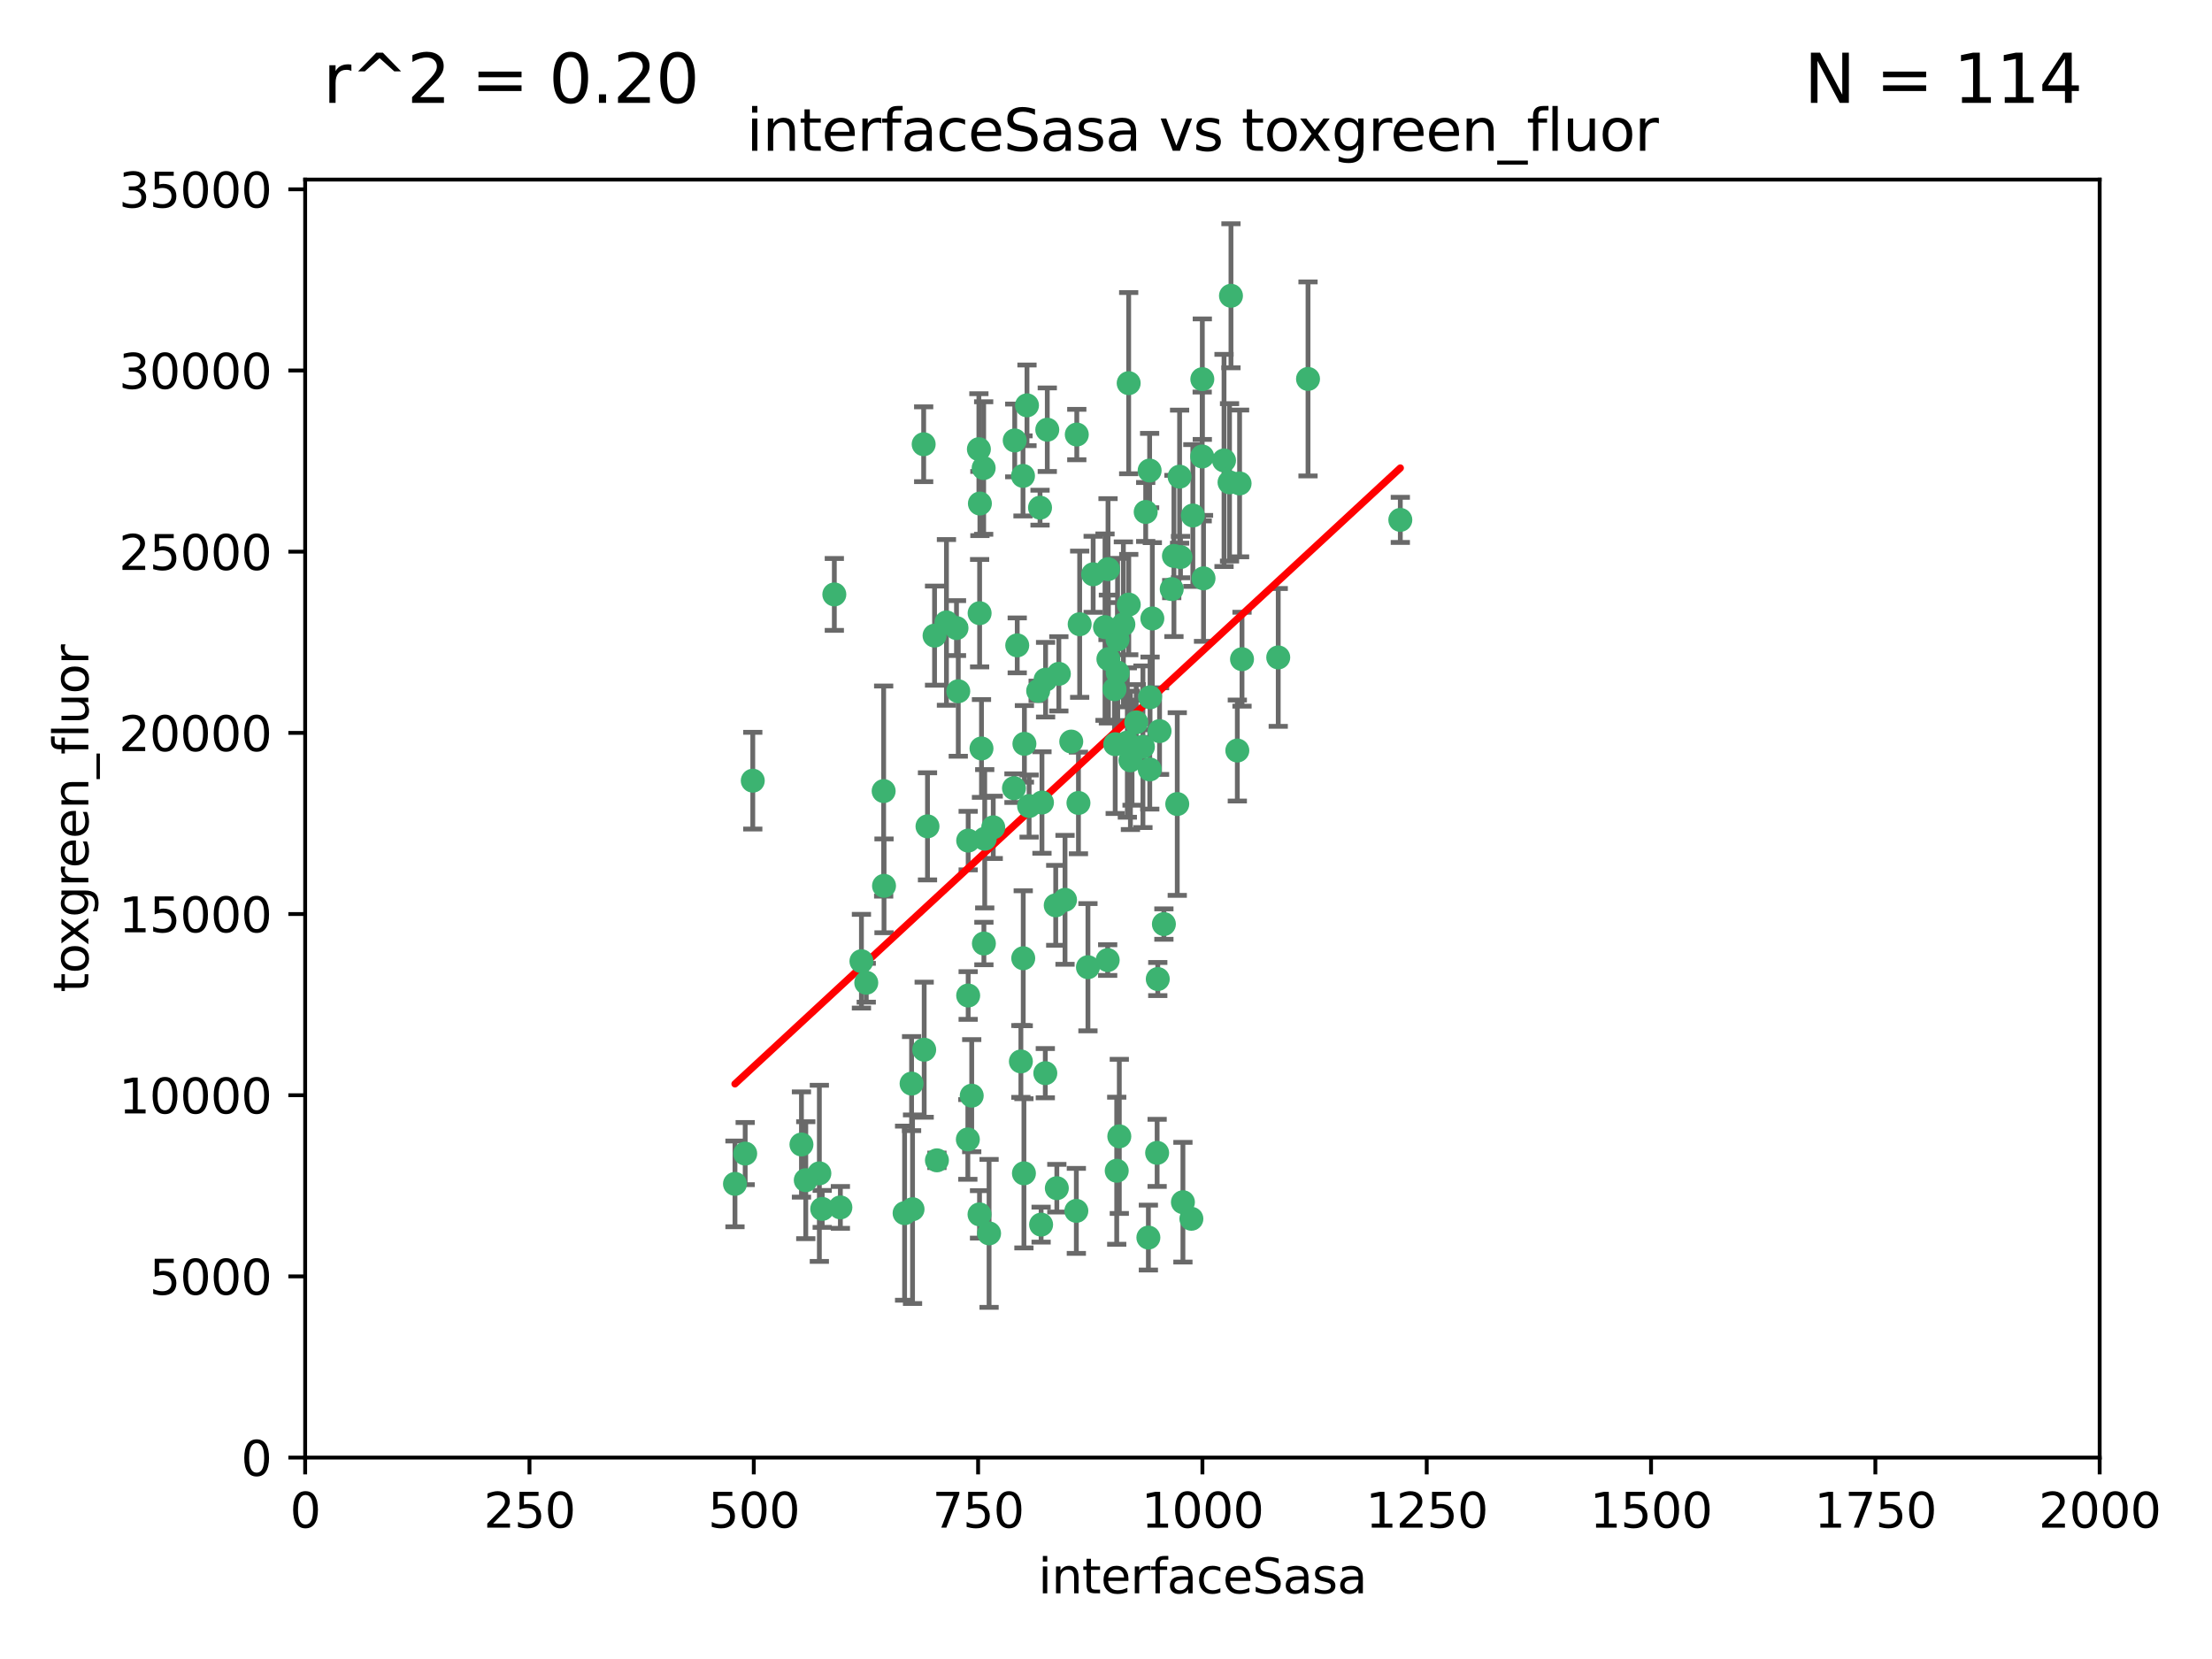 <?xml version="1.0" encoding="utf-8" standalone="no"?>
<!DOCTYPE svg PUBLIC "-//W3C//DTD SVG 1.1//EN"
  "http://www.w3.org/Graphics/SVG/1.1/DTD/svg11.dtd">
<svg xmlns:xlink="http://www.w3.org/1999/xlink" width="460.8pt" height="345.6pt" viewBox="0 0 460.8 345.6" xmlns="http://www.w3.org/2000/svg" version="1.1">
 <defs>
  <style type="text/css">*{stroke-linejoin: round; stroke-linecap: butt}</style>
 </defs>
 <g id="figure_1">
  <g id="patch_1">
   <path d="M 0 345.6 
L 460.8 345.6 
L 460.8 0 
L 0 0 
z
" style="fill: #ffffff"/>
  </g>
  <g id="axes_1">
   <g id="patch_2">
    <path d="M 63.571 303.64 
L 437.4 303.64 
L 437.4 37.411 
L 63.571 37.411 
z
" style="fill: #ffffff"/>
   </g>
   <g id="PathCollection_1">
    <defs>
     <path id="m2a5b3b87a4" d="M 0 1.118 
C 0.297 1.118 0.581 1 0.791 0.791 
C 1 0.581 1.118 0.297 1.118 0 
C 1.118 -0.297 1 -0.581 0.791 -0.791 
C 0.581 -1 0.297 -1.118 0 -1.118 
C -0.297 -1.118 -0.581 -1 -0.791 -0.791 
C -1 -0.581 -1.118 -0.297 -1.118 0 
C -1.118 0.297 -1 0.581 -0.791 0.791 
C -0.581 1 -0.297 1.118 0 1.118 
z
" style="stroke: #3cb371"/>
    </defs>
    <g clip-path="url(#p7888b4d81f)">
     <use xlink:href="#m2a5b3b87a4" x="272.484" y="78.941" style="fill: #3cb371; stroke: #3cb371"/>
     <use xlink:href="#m2a5b3b87a4" x="239.489" y="98.026" style="fill: #3cb371; stroke: #3cb371"/>
     <use xlink:href="#m2a5b3b87a4" x="250.437" y="95.094" style="fill: #3cb371; stroke: #3cb371"/>
     <use xlink:href="#m2a5b3b87a4" x="266.28" y="136.954" style="fill: #3cb371; stroke: #3cb371"/>
     <use xlink:href="#m2a5b3b87a4" x="250.716" y="120.482" style="fill: #3cb371; stroke: #3cb371"/>
     <use xlink:href="#m2a5b3b87a4" x="218.168" y="89.516" style="fill: #3cb371; stroke: #3cb371"/>
     <use xlink:href="#m2a5b3b87a4" x="254.987" y="95.918" style="fill: #3cb371; stroke: #3cb371"/>
     <use xlink:href="#m2a5b3b87a4" x="245.919" y="116.045" style="fill: #3cb371; stroke: #3cb371"/>
     <use xlink:href="#m2a5b3b87a4" x="258.229" y="100.71" style="fill: #3cb371; stroke: #3cb371"/>
     <use xlink:href="#m2a5b3b87a4" x="241.557" y="152.304" style="fill: #3cb371; stroke: #3cb371"/>
     <use xlink:href="#m2a5b3b87a4" x="230.194" y="130.646" style="fill: #3cb371; stroke: #3cb371"/>
     <use xlink:href="#m2a5b3b87a4" x="244.553" y="115.814" style="fill: #3cb371; stroke: #3cb371"/>
     <use xlink:href="#m2a5b3b87a4" x="240.054" y="128.839" style="fill: #3cb371; stroke: #3cb371"/>
     <use xlink:href="#m2a5b3b87a4" x="232.318" y="155.033" style="fill: #3cb371; stroke: #3cb371"/>
     <use xlink:href="#m2a5b3b87a4" x="258.734" y="137.321" style="fill: #3cb371; stroke: #3cb371"/>
     <use xlink:href="#m2a5b3b87a4" x="256.134" y="100.483" style="fill: #3cb371; stroke: #3cb371"/>
     <use xlink:href="#m2a5b3b87a4" x="235.488" y="158.394" style="fill: #3cb371; stroke: #3cb371"/>
     <use xlink:href="#m2a5b3b87a4" x="211.385" y="91.754" style="fill: #3cb371; stroke: #3cb371"/>
     <use xlink:href="#m2a5b3b87a4" x="235.142" y="125.947" style="fill: #3cb371; stroke: #3cb371"/>
     <use xlink:href="#m2a5b3b87a4" x="234.02" y="130.067" style="fill: #3cb371; stroke: #3cb371"/>
     <use xlink:href="#m2a5b3b87a4" x="223.161" y="154.483" style="fill: #3cb371; stroke: #3cb371"/>
     <use xlink:href="#m2a5b3b87a4" x="248.491" y="107.386" style="fill: #3cb371; stroke: #3cb371"/>
     <use xlink:href="#m2a5b3b87a4" x="238.669" y="106.653" style="fill: #3cb371; stroke: #3cb371"/>
     <use xlink:href="#m2a5b3b87a4" x="227.725" y="119.635" style="fill: #3cb371; stroke: #3cb371"/>
     <use xlink:href="#m2a5b3b87a4" x="235.125" y="79.819" style="fill: #3cb371; stroke: #3cb371"/>
     <use xlink:href="#m2a5b3b87a4" x="244.091" y="122.72" style="fill: #3cb371; stroke: #3cb371"/>
     <use xlink:href="#m2a5b3b87a4" x="241.185" y="203.953" style="fill: #3cb371; stroke: #3cb371"/>
     <use xlink:href="#m2a5b3b87a4" x="211.908" y="134.443" style="fill: #3cb371; stroke: #3cb371"/>
     <use xlink:href="#m2a5b3b87a4" x="213.404" y="154.954" style="fill: #3cb371; stroke: #3cb371"/>
     <use xlink:href="#m2a5b3b87a4" x="204.131" y="104.896" style="fill: #3cb371; stroke: #3cb371"/>
     <use xlink:href="#m2a5b3b87a4" x="245.731" y="99.298" style="fill: #3cb371; stroke: #3cb371"/>
     <use xlink:href="#m2a5b3b87a4" x="257.757" y="156.348" style="fill: #3cb371; stroke: #3cb371"/>
     <use xlink:href="#m2a5b3b87a4" x="216.658" y="105.756" style="fill: #3cb371; stroke: #3cb371"/>
     <use xlink:href="#m2a5b3b87a4" x="204.916" y="97.498" style="fill: #3cb371; stroke: #3cb371"/>
     <use xlink:href="#m2a5b3b87a4" x="192.417" y="92.545" style="fill: #3cb371; stroke: #3cb371"/>
     <use xlink:href="#m2a5b3b87a4" x="216.269" y="143.916" style="fill: #3cb371; stroke: #3cb371"/>
     <use xlink:href="#m2a5b3b87a4" x="291.711" y="108.301" style="fill: #3cb371; stroke: #3cb371"/>
     <use xlink:href="#m2a5b3b87a4" x="224.916" y="130.038" style="fill: #3cb371; stroke: #3cb371"/>
     <use xlink:href="#m2a5b3b87a4" x="230.751" y="200.005" style="fill: #3cb371; stroke: #3cb371"/>
     <use xlink:href="#m2a5b3b87a4" x="250.465" y="78.988" style="fill: #3cb371; stroke: #3cb371"/>
     <use xlink:href="#m2a5b3b87a4" x="199.256" y="130.84" style="fill: #3cb371; stroke: #3cb371"/>
     <use xlink:href="#m2a5b3b87a4" x="204.462" y="155.918" style="fill: #3cb371; stroke: #3cb371"/>
     <use xlink:href="#m2a5b3b87a4" x="201.688" y="207.381" style="fill: #3cb371; stroke: #3cb371"/>
     <use xlink:href="#m2a5b3b87a4" x="216.882" y="255.109" style="fill: #3cb371; stroke: #3cb371"/>
     <use xlink:href="#m2a5b3b87a4" x="213.159" y="199.62" style="fill: #3cb371; stroke: #3cb371"/>
     <use xlink:href="#m2a5b3b87a4" x="220.577" y="140.37" style="fill: #3cb371; stroke: #3cb371"/>
     <use xlink:href="#m2a5b3b87a4" x="217.06" y="167.179" style="fill: #3cb371; stroke: #3cb371"/>
     <use xlink:href="#m2a5b3b87a4" x="214.383" y="167.916" style="fill: #3cb371; stroke: #3cb371"/>
     <use xlink:href="#m2a5b3b87a4" x="203.92" y="93.572" style="fill: #3cb371; stroke: #3cb371"/>
     <use xlink:href="#m2a5b3b87a4" x="230.822" y="118.565" style="fill: #3cb371; stroke: #3cb371"/>
     <use xlink:href="#m2a5b3b87a4" x="204.073" y="127.738" style="fill: #3cb371; stroke: #3cb371"/>
     <use xlink:href="#m2a5b3b87a4" x="224.662" y="167.27" style="fill: #3cb371; stroke: #3cb371"/>
     <use xlink:href="#m2a5b3b87a4" x="239.579" y="145.262" style="fill: #3cb371; stroke: #3cb371"/>
     <use xlink:href="#m2a5b3b87a4" x="236.699" y="150.469" style="fill: #3cb371; stroke: #3cb371"/>
     <use xlink:href="#m2a5b3b87a4" x="230.901" y="137.292" style="fill: #3cb371; stroke: #3cb371"/>
     <use xlink:href="#m2a5b3b87a4" x="221.863" y="187.448" style="fill: #3cb371; stroke: #3cb371"/>
     <use xlink:href="#m2a5b3b87a4" x="206.91" y="172.347" style="fill: #3cb371; stroke: #3cb371"/>
     <use xlink:href="#m2a5b3b87a4" x="232.833" y="140.122" style="fill: #3cb371; stroke: #3cb371"/>
     <use xlink:href="#m2a5b3b87a4" x="232.635" y="243.887" style="fill: #3cb371; stroke: #3cb371"/>
     <use xlink:href="#m2a5b3b87a4" x="256.433" y="61.614" style="fill: #3cb371; stroke: #3cb371"/>
     <use xlink:href="#m2a5b3b87a4" x="219.927" y="188.597" style="fill: #3cb371; stroke: #3cb371"/>
     <use xlink:href="#m2a5b3b87a4" x="213.94" y="84.44" style="fill: #3cb371; stroke: #3cb371"/>
     <use xlink:href="#m2a5b3b87a4" x="194.686" y="132.411" style="fill: #3cb371; stroke: #3cb371"/>
     <use xlink:href="#m2a5b3b87a4" x="248.185" y="253.893" style="fill: #3cb371; stroke: #3cb371"/>
     <use xlink:href="#m2a5b3b87a4" x="220.157" y="247.522" style="fill: #3cb371; stroke: #3cb371"/>
     <use xlink:href="#m2a5b3b87a4" x="213.11" y="99.14" style="fill: #3cb371; stroke: #3cb371"/>
     <use xlink:href="#m2a5b3b87a4" x="180.458" y="204.723" style="fill: #3cb371; stroke: #3cb371"/>
     <use xlink:href="#m2a5b3b87a4" x="211.23" y="164.19" style="fill: #3cb371; stroke: #3cb371"/>
     <use xlink:href="#m2a5b3b87a4" x="238.093" y="155.561" style="fill: #3cb371; stroke: #3cb371"/>
     <use xlink:href="#m2a5b3b87a4" x="199.626" y="143.999" style="fill: #3cb371; stroke: #3cb371"/>
     <use xlink:href="#m2a5b3b87a4" x="246.424" y="250.441" style="fill: #3cb371; stroke: #3cb371"/>
     <use xlink:href="#m2a5b3b87a4" x="193.215" y="172.143" style="fill: #3cb371; stroke: #3cb371"/>
     <use xlink:href="#m2a5b3b87a4" x="235.826" y="156.792" style="fill: #3cb371; stroke: #3cb371"/>
     <use xlink:href="#m2a5b3b87a4" x="232.811" y="133.213" style="fill: #3cb371; stroke: #3cb371"/>
     <use xlink:href="#m2a5b3b87a4" x="224.314" y="90.523" style="fill: #3cb371; stroke: #3cb371"/>
     <use xlink:href="#m2a5b3b87a4" x="239.516" y="160.289" style="fill: #3cb371; stroke: #3cb371"/>
     <use xlink:href="#m2a5b3b87a4" x="204.964" y="196.552" style="fill: #3cb371; stroke: #3cb371"/>
     <use xlink:href="#m2a5b3b87a4" x="190.099" y="251.902" style="fill: #3cb371; stroke: #3cb371"/>
     <use xlink:href="#m2a5b3b87a4" x="189.899" y="225.734" style="fill: #3cb371; stroke: #3cb371"/>
     <use xlink:href="#m2a5b3b87a4" x="212.669" y="221.118" style="fill: #3cb371; stroke: #3cb371"/>
     <use xlink:href="#m2a5b3b87a4" x="205.136" y="174.728" style="fill: #3cb371; stroke: #3cb371"/>
     <use xlink:href="#m2a5b3b87a4" x="201.621" y="237.366" style="fill: #3cb371; stroke: #3cb371"/>
     <use xlink:href="#m2a5b3b87a4" x="213.303" y="244.424" style="fill: #3cb371; stroke: #3cb371"/>
     <use xlink:href="#m2a5b3b87a4" x="217.815" y="141.593" style="fill: #3cb371; stroke: #3cb371"/>
     <use xlink:href="#m2a5b3b87a4" x="201.69" y="175.112" style="fill: #3cb371; stroke: #3cb371"/>
     <use xlink:href="#m2a5b3b87a4" x="234.846" y="154.686" style="fill: #3cb371; stroke: #3cb371"/>
     <use xlink:href="#m2a5b3b87a4" x="242.461" y="192.502" style="fill: #3cb371; stroke: #3cb371"/>
     <use xlink:href="#m2a5b3b87a4" x="175.066" y="251.524" style="fill: #3cb371; stroke: #3cb371"/>
     <use xlink:href="#m2a5b3b87a4" x="197.163" y="129.656" style="fill: #3cb371; stroke: #3cb371"/>
     <use xlink:href="#m2a5b3b87a4" x="233.172" y="236.725" style="fill: #3cb371; stroke: #3cb371"/>
     <use xlink:href="#m2a5b3b87a4" x="206.043" y="256.937" style="fill: #3cb371; stroke: #3cb371"/>
     <use xlink:href="#m2a5b3b87a4" x="192.525" y="218.674" style="fill: #3cb371; stroke: #3cb371"/>
     <use xlink:href="#m2a5b3b87a4" x="184.082" y="164.794" style="fill: #3cb371; stroke: #3cb371"/>
     <use xlink:href="#m2a5b3b87a4" x="232.174" y="143.576" style="fill: #3cb371; stroke: #3cb371"/>
     <use xlink:href="#m2a5b3b87a4" x="239.228" y="257.808" style="fill: #3cb371; stroke: #3cb371"/>
     <use xlink:href="#m2a5b3b87a4" x="179.453" y="200.236" style="fill: #3cb371; stroke: #3cb371"/>
     <use xlink:href="#m2a5b3b87a4" x="167.858" y="245.856" style="fill: #3cb371; stroke: #3cb371"/>
     <use xlink:href="#m2a5b3b87a4" x="166.957" y="238.42" style="fill: #3cb371; stroke: #3cb371"/>
     <use xlink:href="#m2a5b3b87a4" x="224.222" y="252.246" style="fill: #3cb371; stroke: #3cb371"/>
     <use xlink:href="#m2a5b3b87a4" x="241.052" y="240.162" style="fill: #3cb371; stroke: #3cb371"/>
     <use xlink:href="#m2a5b3b87a4" x="171.281" y="251.838" style="fill: #3cb371; stroke: #3cb371"/>
     <use xlink:href="#m2a5b3b87a4" x="156.817" y="162.629" style="fill: #3cb371; stroke: #3cb371"/>
     <use xlink:href="#m2a5b3b87a4" x="245.245" y="167.495" style="fill: #3cb371; stroke: #3cb371"/>
     <use xlink:href="#m2a5b3b87a4" x="188.445" y="252.723" style="fill: #3cb371; stroke: #3cb371"/>
     <use xlink:href="#m2a5b3b87a4" x="217.757" y="223.562" style="fill: #3cb371; stroke: #3cb371"/>
     <use xlink:href="#m2a5b3b87a4" x="170.686" y="244.428" style="fill: #3cb371; stroke: #3cb371"/>
     <use xlink:href="#m2a5b3b87a4" x="173.806" y="123.828" style="fill: #3cb371; stroke: #3cb371"/>
     <use xlink:href="#m2a5b3b87a4" x="155.238" y="240.314" style="fill: #3cb371; stroke: #3cb371"/>
     <use xlink:href="#m2a5b3b87a4" x="195.181" y="241.718" style="fill: #3cb371; stroke: #3cb371"/>
     <use xlink:href="#m2a5b3b87a4" x="204.052" y="252.978" style="fill: #3cb371; stroke: #3cb371"/>
     <use xlink:href="#m2a5b3b87a4" x="226.639" y="201.488" style="fill: #3cb371; stroke: #3cb371"/>
     <use xlink:href="#m2a5b3b87a4" x="184.157" y="184.534" style="fill: #3cb371; stroke: #3cb371"/>
     <use xlink:href="#m2a5b3b87a4" x="153.109" y="246.624" style="fill: #3cb371; stroke: #3cb371"/>
     <use xlink:href="#m2a5b3b87a4" x="202.428" y="228.248" style="fill: #3cb371; stroke: #3cb371"/>
    </g>
   </g>
   <g id="matplotlib.axis_1">
    <g id="xtick_1">
     <g id="line2d_1">
      <defs>
       <path id="m2dd097b3cb" d="M 0 0 
L 0 3.5 
" style="stroke: #000000; stroke-width: 0.8"/>
      </defs>
      <g>
       <use xlink:href="#m2dd097b3cb" x="63.571" y="303.64" style="stroke: #000000; stroke-width: 0.8"/>
      </g>
     </g>
     <g id="text_1">
      <!-- 0 -->
      <g transform="translate(60.39 318.238)scale(0.1 -0.1)">
       <defs>
        <path id="DejaVuSans-30" d="M 2034 4250 
Q 1547 4250 1301 3770 
Q 1056 3291 1056 2328 
Q 1056 1369 1301 889 
Q 1547 409 2034 409 
Q 2525 409 2770 889 
Q 3016 1369 3016 2328 
Q 3016 3291 2770 3770 
Q 2525 4250 2034 4250 
z
M 2034 4750 
Q 2819 4750 3233 4129 
Q 3647 3509 3647 2328 
Q 3647 1150 3233 529 
Q 2819 -91 2034 -91 
Q 1250 -91 836 529 
Q 422 1150 422 2328 
Q 422 3509 836 4129 
Q 1250 4750 2034 4750 
z
" transform="scale(0.016)"/>
       </defs>
       <use xlink:href="#DejaVuSans-30"/>
      </g>
     </g>
    </g>
    <g id="xtick_2">
     <g id="line2d_2">
      <g>
       <use xlink:href="#m2dd097b3cb" x="110.3" y="303.64" style="stroke: #000000; stroke-width: 0.8"/>
      </g>
     </g>
     <g id="text_2">
      <!-- 250 -->
      <g transform="translate(100.756 318.238)scale(0.1 -0.1)">
       <defs>
        <path id="DejaVuSans-32" d="M 1228 531 
L 3431 531 
L 3431 0 
L 469 0 
L 469 531 
Q 828 903 1448 1529 
Q 2069 2156 2228 2338 
Q 2531 2678 2651 2914 
Q 2772 3150 2772 3378 
Q 2772 3750 2511 3984 
Q 2250 4219 1831 4219 
Q 1534 4219 1204 4116 
Q 875 4013 500 3803 
L 500 4441 
Q 881 4594 1212 4672 
Q 1544 4750 1819 4750 
Q 2544 4750 2975 4387 
Q 3406 4025 3406 3419 
Q 3406 3131 3298 2873 
Q 3191 2616 2906 2266 
Q 2828 2175 2409 1742 
Q 1991 1309 1228 531 
z
" transform="scale(0.016)"/>
        <path id="DejaVuSans-35" d="M 691 4666 
L 3169 4666 
L 3169 4134 
L 1269 4134 
L 1269 2991 
Q 1406 3038 1543 3061 
Q 1681 3084 1819 3084 
Q 2600 3084 3056 2656 
Q 3513 2228 3513 1497 
Q 3513 744 3044 326 
Q 2575 -91 1722 -91 
Q 1428 -91 1123 -41 
Q 819 9 494 109 
L 494 744 
Q 775 591 1075 516 
Q 1375 441 1709 441 
Q 2250 441 2565 725 
Q 2881 1009 2881 1497 
Q 2881 1984 2565 2268 
Q 2250 2553 1709 2553 
Q 1456 2553 1204 2497 
Q 953 2441 691 2322 
L 691 4666 
z
" transform="scale(0.016)"/>
       </defs>
       <use xlink:href="#DejaVuSans-32"/>
       <use xlink:href="#DejaVuSans-35" x="63.623"/>
       <use xlink:href="#DejaVuSans-30" x="127.246"/>
      </g>
     </g>
    </g>
    <g id="xtick_3">
     <g id="line2d_3">
      <g>
       <use xlink:href="#m2dd097b3cb" x="157.028" y="303.64" style="stroke: #000000; stroke-width: 0.8"/>
      </g>
     </g>
     <g id="text_3">
      <!-- 500 -->
      <g transform="translate(147.485 318.238)scale(0.1 -0.1)">
       <use xlink:href="#DejaVuSans-35"/>
       <use xlink:href="#DejaVuSans-30" x="63.623"/>
       <use xlink:href="#DejaVuSans-30" x="127.246"/>
      </g>
     </g>
    </g>
    <g id="xtick_4">
     <g id="line2d_4">
      <g>
       <use xlink:href="#m2dd097b3cb" x="203.757" y="303.64" style="stroke: #000000; stroke-width: 0.8"/>
      </g>
     </g>
     <g id="text_4">
      <!-- 750 -->
      <g transform="translate(194.213 318.238)scale(0.1 -0.1)">
       <defs>
        <path id="DejaVuSans-37" d="M 525 4666 
L 3525 4666 
L 3525 4397 
L 1831 0 
L 1172 0 
L 2766 4134 
L 525 4134 
L 525 4666 
z
" transform="scale(0.016)"/>
       </defs>
       <use xlink:href="#DejaVuSans-37"/>
       <use xlink:href="#DejaVuSans-35" x="63.623"/>
       <use xlink:href="#DejaVuSans-30" x="127.246"/>
      </g>
     </g>
    </g>
    <g id="xtick_5">
     <g id="line2d_5">
      <g>
       <use xlink:href="#m2dd097b3cb" x="250.486" y="303.64" style="stroke: #000000; stroke-width: 0.8"/>
      </g>
     </g>
     <g id="text_5">
      <!-- 1000 -->
      <g transform="translate(237.761 318.238)scale(0.1 -0.1)">
       <defs>
        <path id="DejaVuSans-31" d="M 794 531 
L 1825 531 
L 1825 4091 
L 703 3866 
L 703 4441 
L 1819 4666 
L 2450 4666 
L 2450 531 
L 3481 531 
L 3481 0 
L 794 0 
L 794 531 
z
" transform="scale(0.016)"/>
       </defs>
       <use xlink:href="#DejaVuSans-31"/>
       <use xlink:href="#DejaVuSans-30" x="63.623"/>
       <use xlink:href="#DejaVuSans-30" x="127.246"/>
       <use xlink:href="#DejaVuSans-30" x="190.869"/>
      </g>
     </g>
    </g>
    <g id="xtick_6">
     <g id="line2d_6">
      <g>
       <use xlink:href="#m2dd097b3cb" x="297.214" y="303.64" style="stroke: #000000; stroke-width: 0.8"/>
      </g>
     </g>
     <g id="text_6">
      <!-- 1250 -->
      <g transform="translate(284.489 318.238)scale(0.1 -0.1)">
       <use xlink:href="#DejaVuSans-31"/>
       <use xlink:href="#DejaVuSans-32" x="63.623"/>
       <use xlink:href="#DejaVuSans-35" x="127.246"/>
       <use xlink:href="#DejaVuSans-30" x="190.869"/>
      </g>
     </g>
    </g>
    <g id="xtick_7">
     <g id="line2d_7">
      <g>
       <use xlink:href="#m2dd097b3cb" x="343.943" y="303.64" style="stroke: #000000; stroke-width: 0.8"/>
      </g>
     </g>
     <g id="text_7">
      <!-- 1500 -->
      <g transform="translate(331.218 318.238)scale(0.1 -0.1)">
       <use xlink:href="#DejaVuSans-31"/>
       <use xlink:href="#DejaVuSans-35" x="63.623"/>
       <use xlink:href="#DejaVuSans-30" x="127.246"/>
       <use xlink:href="#DejaVuSans-30" x="190.869"/>
      </g>
     </g>
    </g>
    <g id="xtick_8">
     <g id="line2d_8">
      <g>
       <use xlink:href="#m2dd097b3cb" x="390.671" y="303.64" style="stroke: #000000; stroke-width: 0.8"/>
      </g>
     </g>
     <g id="text_8">
      <!-- 1750 -->
      <g transform="translate(377.946 318.238)scale(0.1 -0.1)">
       <use xlink:href="#DejaVuSans-31"/>
       <use xlink:href="#DejaVuSans-37" x="63.623"/>
       <use xlink:href="#DejaVuSans-35" x="127.246"/>
       <use xlink:href="#DejaVuSans-30" x="190.869"/>
      </g>
     </g>
    </g>
    <g id="xtick_9">
     <g id="line2d_9">
      <g>
       <use xlink:href="#m2dd097b3cb" x="437.4" y="303.64" style="stroke: #000000; stroke-width: 0.8"/>
      </g>
     </g>
     <g id="text_9">
      <!-- 2000 -->
      <g transform="translate(424.675 318.238)scale(0.1 -0.1)">
       <use xlink:href="#DejaVuSans-32"/>
       <use xlink:href="#DejaVuSans-30" x="63.623"/>
       <use xlink:href="#DejaVuSans-30" x="127.246"/>
       <use xlink:href="#DejaVuSans-30" x="190.869"/>
      </g>
     </g>
    </g>
    <g id="text_10">
     <!-- interfaceSasa -->
     <g transform="translate(216.279 331.917)scale(0.1 -0.1)">
      <defs>
       <path id="DejaVuSans-69" d="M 603 3500 
L 1178 3500 
L 1178 0 
L 603 0 
L 603 3500 
z
M 603 4863 
L 1178 4863 
L 1178 4134 
L 603 4134 
L 603 4863 
z
" transform="scale(0.016)"/>
       <path id="DejaVuSans-6e" d="M 3513 2113 
L 3513 0 
L 2938 0 
L 2938 2094 
Q 2938 2591 2744 2837 
Q 2550 3084 2163 3084 
Q 1697 3084 1428 2787 
Q 1159 2491 1159 1978 
L 1159 0 
L 581 0 
L 581 3500 
L 1159 3500 
L 1159 2956 
Q 1366 3272 1645 3428 
Q 1925 3584 2291 3584 
Q 2894 3584 3203 3211 
Q 3513 2838 3513 2113 
z
" transform="scale(0.016)"/>
       <path id="DejaVuSans-74" d="M 1172 4494 
L 1172 3500 
L 2356 3500 
L 2356 3053 
L 1172 3053 
L 1172 1153 
Q 1172 725 1289 603 
Q 1406 481 1766 481 
L 2356 481 
L 2356 0 
L 1766 0 
Q 1100 0 847 248 
Q 594 497 594 1153 
L 594 3053 
L 172 3053 
L 172 3500 
L 594 3500 
L 594 4494 
L 1172 4494 
z
" transform="scale(0.016)"/>
       <path id="DejaVuSans-65" d="M 3597 1894 
L 3597 1613 
L 953 1613 
Q 991 1019 1311 708 
Q 1631 397 2203 397 
Q 2534 397 2845 478 
Q 3156 559 3463 722 
L 3463 178 
Q 3153 47 2828 -22 
Q 2503 -91 2169 -91 
Q 1331 -91 842 396 
Q 353 884 353 1716 
Q 353 2575 817 3079 
Q 1281 3584 2069 3584 
Q 2775 3584 3186 3129 
Q 3597 2675 3597 1894 
z
M 3022 2063 
Q 3016 2534 2758 2815 
Q 2500 3097 2075 3097 
Q 1594 3097 1305 2825 
Q 1016 2553 972 2059 
L 3022 2063 
z
" transform="scale(0.016)"/>
       <path id="DejaVuSans-72" d="M 2631 2963 
Q 2534 3019 2420 3045 
Q 2306 3072 2169 3072 
Q 1681 3072 1420 2755 
Q 1159 2438 1159 1844 
L 1159 0 
L 581 0 
L 581 3500 
L 1159 3500 
L 1159 2956 
Q 1341 3275 1631 3429 
Q 1922 3584 2338 3584 
Q 2397 3584 2469 3576 
Q 2541 3569 2628 3553 
L 2631 2963 
z
" transform="scale(0.016)"/>
       <path id="DejaVuSans-66" d="M 2375 4863 
L 2375 4384 
L 1825 4384 
Q 1516 4384 1395 4259 
Q 1275 4134 1275 3809 
L 1275 3500 
L 2222 3500 
L 2222 3053 
L 1275 3053 
L 1275 0 
L 697 0 
L 697 3053 
L 147 3053 
L 147 3500 
L 697 3500 
L 697 3744 
Q 697 4328 969 4595 
Q 1241 4863 1831 4863 
L 2375 4863 
z
" transform="scale(0.016)"/>
       <path id="DejaVuSans-61" d="M 2194 1759 
Q 1497 1759 1228 1600 
Q 959 1441 959 1056 
Q 959 750 1161 570 
Q 1363 391 1709 391 
Q 2188 391 2477 730 
Q 2766 1069 2766 1631 
L 2766 1759 
L 2194 1759 
z
M 3341 1997 
L 3341 0 
L 2766 0 
L 2766 531 
Q 2569 213 2275 61 
Q 1981 -91 1556 -91 
Q 1019 -91 701 211 
Q 384 513 384 1019 
Q 384 1609 779 1909 
Q 1175 2209 1959 2209 
L 2766 2209 
L 2766 2266 
Q 2766 2663 2505 2880 
Q 2244 3097 1772 3097 
Q 1472 3097 1187 3025 
Q 903 2953 641 2809 
L 641 3341 
Q 956 3463 1253 3523 
Q 1550 3584 1831 3584 
Q 2591 3584 2966 3190 
Q 3341 2797 3341 1997 
z
" transform="scale(0.016)"/>
       <path id="DejaVuSans-63" d="M 3122 3366 
L 3122 2828 
Q 2878 2963 2633 3030 
Q 2388 3097 2138 3097 
Q 1578 3097 1268 2742 
Q 959 2388 959 1747 
Q 959 1106 1268 751 
Q 1578 397 2138 397 
Q 2388 397 2633 464 
Q 2878 531 3122 666 
L 3122 134 
Q 2881 22 2623 -34 
Q 2366 -91 2075 -91 
Q 1284 -91 818 406 
Q 353 903 353 1747 
Q 353 2603 823 3093 
Q 1294 3584 2113 3584 
Q 2378 3584 2631 3529 
Q 2884 3475 3122 3366 
z
" transform="scale(0.016)"/>
       <path id="DejaVuSans-53" d="M 3425 4513 
L 3425 3897 
Q 3066 4069 2747 4153 
Q 2428 4238 2131 4238 
Q 1616 4238 1336 4038 
Q 1056 3838 1056 3469 
Q 1056 3159 1242 3001 
Q 1428 2844 1947 2747 
L 2328 2669 
Q 3034 2534 3370 2195 
Q 3706 1856 3706 1288 
Q 3706 609 3251 259 
Q 2797 -91 1919 -91 
Q 1588 -91 1214 -16 
Q 841 59 441 206 
L 441 856 
Q 825 641 1194 531 
Q 1563 422 1919 422 
Q 2459 422 2753 634 
Q 3047 847 3047 1241 
Q 3047 1584 2836 1778 
Q 2625 1972 2144 2069 
L 1759 2144 
Q 1053 2284 737 2584 
Q 422 2884 422 3419 
Q 422 4038 858 4394 
Q 1294 4750 2059 4750 
Q 2388 4750 2728 4690 
Q 3069 4631 3425 4513 
z
" transform="scale(0.016)"/>
       <path id="DejaVuSans-73" d="M 2834 3397 
L 2834 2853 
Q 2591 2978 2328 3040 
Q 2066 3103 1784 3103 
Q 1356 3103 1142 2972 
Q 928 2841 928 2578 
Q 928 2378 1081 2264 
Q 1234 2150 1697 2047 
L 1894 2003 
Q 2506 1872 2764 1633 
Q 3022 1394 3022 966 
Q 3022 478 2636 193 
Q 2250 -91 1575 -91 
Q 1294 -91 989 -36 
Q 684 19 347 128 
L 347 722 
Q 666 556 975 473 
Q 1284 391 1588 391 
Q 1994 391 2212 530 
Q 2431 669 2431 922 
Q 2431 1156 2273 1281 
Q 2116 1406 1581 1522 
L 1381 1569 
Q 847 1681 609 1914 
Q 372 2147 372 2553 
Q 372 3047 722 3315 
Q 1072 3584 1716 3584 
Q 2034 3584 2315 3537 
Q 2597 3491 2834 3397 
z
" transform="scale(0.016)"/>
      </defs>
      <use xlink:href="#DejaVuSans-69"/>
      <use xlink:href="#DejaVuSans-6e" x="27.783"/>
      <use xlink:href="#DejaVuSans-74" x="91.162"/>
      <use xlink:href="#DejaVuSans-65" x="130.371"/>
      <use xlink:href="#DejaVuSans-72" x="191.895"/>
      <use xlink:href="#DejaVuSans-66" x="233.008"/>
      <use xlink:href="#DejaVuSans-61" x="268.213"/>
      <use xlink:href="#DejaVuSans-63" x="329.492"/>
      <use xlink:href="#DejaVuSans-65" x="384.473"/>
      <use xlink:href="#DejaVuSans-53" x="445.996"/>
      <use xlink:href="#DejaVuSans-61" x="509.473"/>
      <use xlink:href="#DejaVuSans-73" x="570.752"/>
      <use xlink:href="#DejaVuSans-61" x="622.852"/>
     </g>
    </g>
   </g>
   <g id="matplotlib.axis_2">
    <g id="ytick_1">
     <g id="line2d_10">
      <defs>
       <path id="me78387ce14" d="M 0 0 
L -3.5 0 
" style="stroke: #000000; stroke-width: 0.8"/>
      </defs>
      <g>
       <use xlink:href="#me78387ce14" x="63.571" y="303.64" style="stroke: #000000; stroke-width: 0.8"/>
      </g>
     </g>
     <g id="text_11">
      <!-- 0 -->
      <g transform="translate(50.209 307.439)scale(0.1 -0.1)">
       <use xlink:href="#DejaVuSans-30"/>
      </g>
     </g>
    </g>
    <g id="ytick_2">
     <g id="line2d_11">
      <g>
       <use xlink:href="#me78387ce14" x="63.571" y="265.897" style="stroke: #000000; stroke-width: 0.8"/>
      </g>
     </g>
     <g id="text_12">
      <!-- 5000 -->
      <g transform="translate(31.121 269.696)scale(0.1 -0.1)">
       <use xlink:href="#DejaVuSans-35"/>
       <use xlink:href="#DejaVuSans-30" x="63.623"/>
       <use xlink:href="#DejaVuSans-30" x="127.246"/>
       <use xlink:href="#DejaVuSans-30" x="190.869"/>
      </g>
     </g>
    </g>
    <g id="ytick_3">
     <g id="line2d_12">
      <g>
       <use xlink:href="#me78387ce14" x="63.571" y="228.154" style="stroke: #000000; stroke-width: 0.8"/>
      </g>
     </g>
     <g id="text_13">
      <!-- 10000 -->
      <g transform="translate(24.759 231.953)scale(0.1 -0.1)">
       <use xlink:href="#DejaVuSans-31"/>
       <use xlink:href="#DejaVuSans-30" x="63.623"/>
       <use xlink:href="#DejaVuSans-30" x="127.246"/>
       <use xlink:href="#DejaVuSans-30" x="190.869"/>
       <use xlink:href="#DejaVuSans-30" x="254.492"/>
      </g>
     </g>
    </g>
    <g id="ytick_4">
     <g id="line2d_13">
      <g>
       <use xlink:href="#me78387ce14" x="63.571" y="190.411" style="stroke: #000000; stroke-width: 0.8"/>
      </g>
     </g>
     <g id="text_14">
      <!-- 15000 -->
      <g transform="translate(24.759 194.21)scale(0.1 -0.1)">
       <use xlink:href="#DejaVuSans-31"/>
       <use xlink:href="#DejaVuSans-35" x="63.623"/>
       <use xlink:href="#DejaVuSans-30" x="127.246"/>
       <use xlink:href="#DejaVuSans-30" x="190.869"/>
       <use xlink:href="#DejaVuSans-30" x="254.492"/>
      </g>
     </g>
    </g>
    <g id="ytick_5">
     <g id="line2d_14">
      <g>
       <use xlink:href="#me78387ce14" x="63.571" y="152.668" style="stroke: #000000; stroke-width: 0.8"/>
      </g>
     </g>
     <g id="text_15">
      <!-- 20000 -->
      <g transform="translate(24.759 156.467)scale(0.1 -0.1)">
       <use xlink:href="#DejaVuSans-32"/>
       <use xlink:href="#DejaVuSans-30" x="63.623"/>
       <use xlink:href="#DejaVuSans-30" x="127.246"/>
       <use xlink:href="#DejaVuSans-30" x="190.869"/>
       <use xlink:href="#DejaVuSans-30" x="254.492"/>
      </g>
     </g>
    </g>
    <g id="ytick_6">
     <g id="line2d_15">
      <g>
       <use xlink:href="#me78387ce14" x="63.571" y="114.925" style="stroke: #000000; stroke-width: 0.8"/>
      </g>
     </g>
     <g id="text_16">
      <!-- 25000 -->
      <g transform="translate(24.759 118.724)scale(0.1 -0.1)">
       <use xlink:href="#DejaVuSans-32"/>
       <use xlink:href="#DejaVuSans-35" x="63.623"/>
       <use xlink:href="#DejaVuSans-30" x="127.246"/>
       <use xlink:href="#DejaVuSans-30" x="190.869"/>
       <use xlink:href="#DejaVuSans-30" x="254.492"/>
      </g>
     </g>
    </g>
    <g id="ytick_7">
     <g id="line2d_16">
      <g>
       <use xlink:href="#me78387ce14" x="63.571" y="77.181" style="stroke: #000000; stroke-width: 0.8"/>
      </g>
     </g>
     <g id="text_17">
      <!-- 30000 -->
      <g transform="translate(24.759 80.981)scale(0.1 -0.1)">
       <defs>
        <path id="DejaVuSans-33" d="M 2597 2516 
Q 3050 2419 3304 2112 
Q 3559 1806 3559 1356 
Q 3559 666 3084 287 
Q 2609 -91 1734 -91 
Q 1441 -91 1130 -33 
Q 819 25 488 141 
L 488 750 
Q 750 597 1062 519 
Q 1375 441 1716 441 
Q 2309 441 2620 675 
Q 2931 909 2931 1356 
Q 2931 1769 2642 2001 
Q 2353 2234 1838 2234 
L 1294 2234 
L 1294 2753 
L 1863 2753 
Q 2328 2753 2575 2939 
Q 2822 3125 2822 3475 
Q 2822 3834 2567 4026 
Q 2313 4219 1838 4219 
Q 1578 4219 1281 4162 
Q 984 4106 628 3988 
L 628 4550 
Q 988 4650 1302 4700 
Q 1616 4750 1894 4750 
Q 2613 4750 3031 4423 
Q 3450 4097 3450 3541 
Q 3450 3153 3228 2886 
Q 3006 2619 2597 2516 
z
" transform="scale(0.016)"/>
       </defs>
       <use xlink:href="#DejaVuSans-33"/>
       <use xlink:href="#DejaVuSans-30" x="63.623"/>
       <use xlink:href="#DejaVuSans-30" x="127.246"/>
       <use xlink:href="#DejaVuSans-30" x="190.869"/>
       <use xlink:href="#DejaVuSans-30" x="254.492"/>
      </g>
     </g>
    </g>
    <g id="ytick_8">
     <g id="line2d_17">
      <g>
       <use xlink:href="#me78387ce14" x="63.571" y="39.438" style="stroke: #000000; stroke-width: 0.8"/>
      </g>
     </g>
     <g id="text_18">
      <!-- 35000 -->
      <g transform="translate(24.759 43.238)scale(0.1 -0.1)">
       <use xlink:href="#DejaVuSans-33"/>
       <use xlink:href="#DejaVuSans-35" x="63.623"/>
       <use xlink:href="#DejaVuSans-30" x="127.246"/>
       <use xlink:href="#DejaVuSans-30" x="190.869"/>
       <use xlink:href="#DejaVuSans-30" x="254.492"/>
      </g>
     </g>
    </g>
    <g id="text_19">
     <!-- toxgreen_fluor -->
     <g transform="translate(18.401 206.72)rotate(-90)scale(0.1 -0.1)">
      <defs>
       <path id="DejaVuSans-6f" d="M 1959 3097 
Q 1497 3097 1228 2736 
Q 959 2375 959 1747 
Q 959 1119 1226 758 
Q 1494 397 1959 397 
Q 2419 397 2687 759 
Q 2956 1122 2956 1747 
Q 2956 2369 2687 2733 
Q 2419 3097 1959 3097 
z
M 1959 3584 
Q 2709 3584 3137 3096 
Q 3566 2609 3566 1747 
Q 3566 888 3137 398 
Q 2709 -91 1959 -91 
Q 1206 -91 779 398 
Q 353 888 353 1747 
Q 353 2609 779 3096 
Q 1206 3584 1959 3584 
z
" transform="scale(0.016)"/>
       <path id="DejaVuSans-78" d="M 3513 3500 
L 2247 1797 
L 3578 0 
L 2900 0 
L 1881 1375 
L 863 0 
L 184 0 
L 1544 1831 
L 300 3500 
L 978 3500 
L 1906 2253 
L 2834 3500 
L 3513 3500 
z
" transform="scale(0.016)"/>
       <path id="DejaVuSans-67" d="M 2906 1791 
Q 2906 2416 2648 2759 
Q 2391 3103 1925 3103 
Q 1463 3103 1205 2759 
Q 947 2416 947 1791 
Q 947 1169 1205 825 
Q 1463 481 1925 481 
Q 2391 481 2648 825 
Q 2906 1169 2906 1791 
z
M 3481 434 
Q 3481 -459 3084 -895 
Q 2688 -1331 1869 -1331 
Q 1566 -1331 1297 -1286 
Q 1028 -1241 775 -1147 
L 775 -588 
Q 1028 -725 1275 -790 
Q 1522 -856 1778 -856 
Q 2344 -856 2625 -561 
Q 2906 -266 2906 331 
L 2906 616 
Q 2728 306 2450 153 
Q 2172 0 1784 0 
Q 1141 0 747 490 
Q 353 981 353 1791 
Q 353 2603 747 3093 
Q 1141 3584 1784 3584 
Q 2172 3584 2450 3431 
Q 2728 3278 2906 2969 
L 2906 3500 
L 3481 3500 
L 3481 434 
z
" transform="scale(0.016)"/>
       <path id="DejaVuSans-5f" d="M 3263 -1063 
L 3263 -1509 
L -63 -1509 
L -63 -1063 
L 3263 -1063 
z
" transform="scale(0.016)"/>
       <path id="DejaVuSans-6c" d="M 603 4863 
L 1178 4863 
L 1178 0 
L 603 0 
L 603 4863 
z
" transform="scale(0.016)"/>
       <path id="DejaVuSans-75" d="M 544 1381 
L 544 3500 
L 1119 3500 
L 1119 1403 
Q 1119 906 1312 657 
Q 1506 409 1894 409 
Q 2359 409 2629 706 
Q 2900 1003 2900 1516 
L 2900 3500 
L 3475 3500 
L 3475 0 
L 2900 0 
L 2900 538 
Q 2691 219 2414 64 
Q 2138 -91 1772 -91 
Q 1169 -91 856 284 
Q 544 659 544 1381 
z
M 1991 3584 
L 1991 3584 
z
" transform="scale(0.016)"/>
      </defs>
      <use xlink:href="#DejaVuSans-74"/>
      <use xlink:href="#DejaVuSans-6f" x="39.209"/>
      <use xlink:href="#DejaVuSans-78" x="97.266"/>
      <use xlink:href="#DejaVuSans-67" x="156.445"/>
      <use xlink:href="#DejaVuSans-72" x="219.922"/>
      <use xlink:href="#DejaVuSans-65" x="258.785"/>
      <use xlink:href="#DejaVuSans-65" x="320.309"/>
      <use xlink:href="#DejaVuSans-6e" x="381.832"/>
      <use xlink:href="#DejaVuSans-5f" x="445.211"/>
      <use xlink:href="#DejaVuSans-66" x="495.211"/>
      <use xlink:href="#DejaVuSans-6c" x="530.416"/>
      <use xlink:href="#DejaVuSans-75" x="558.199"/>
      <use xlink:href="#DejaVuSans-6f" x="621.578"/>
      <use xlink:href="#DejaVuSans-72" x="682.76"/>
     </g>
    </g>
   </g>
   <g id="LineCollection_1">
    <path d="M 272.484 99.149 
L 272.484 58.733 
" clip-path="url(#p7888b4d81f)" style="fill: none; stroke: #696969"/>
    <path d="M 239.489 105.772 
L 239.489 90.281 
" clip-path="url(#p7888b4d81f)" style="fill: none; stroke: #696969"/>
    <path d="M 250.437 108.514 
L 250.437 81.675 
" clip-path="url(#p7888b4d81f)" style="fill: none; stroke: #696969"/>
    <path d="M 266.28 151.309 
L 266.28 122.599 
" clip-path="url(#p7888b4d81f)" style="fill: none; stroke: #696969"/>
    <path d="M 250.716 133.601 
L 250.716 107.363 
" clip-path="url(#p7888b4d81f)" style="fill: none; stroke: #696969"/>
    <path d="M 218.168 98.217 
L 218.168 80.815 
" clip-path="url(#p7888b4d81f)" style="fill: none; stroke: #696969"/>
    <path d="M 254.987 118.013 
L 254.987 73.824 
" clip-path="url(#p7888b4d81f)" style="fill: none; stroke: #696969"/>
    <path d="M 245.919 120.361 
L 245.919 111.729 
" clip-path="url(#p7888b4d81f)" style="fill: none; stroke: #696969"/>
    <path d="M 258.229 115.998 
L 258.229 85.423 
" clip-path="url(#p7888b4d81f)" style="fill: none; stroke: #696969"/>
    <path d="M 241.557 161.323 
L 241.557 143.286 
" clip-path="url(#p7888b4d81f)" style="fill: none; stroke: #696969"/>
    <path d="M 230.194 150.061 
L 230.194 111.23 
" clip-path="url(#p7888b4d81f)" style="fill: none; stroke: #696969"/>
    <path d="M 244.553 132.604 
L 244.553 99.024 
" clip-path="url(#p7888b4d81f)" style="fill: none; stroke: #696969"/>
    <path d="M 240.054 144.637 
L 240.054 113.041 
" clip-path="url(#p7888b4d81f)" style="fill: none; stroke: #696969"/>
    <path d="M 232.318 169.463 
L 232.318 140.603 
" clip-path="url(#p7888b4d81f)" style="fill: none; stroke: #696969"/>
    <path d="M 258.734 147.102 
L 258.734 127.541 
" clip-path="url(#p7888b4d81f)" style="fill: none; stroke: #696969"/>
    <path d="M 256.134 116.878 
L 256.134 84.088 
" clip-path="url(#p7888b4d81f)" style="fill: none; stroke: #696969"/>
    <path d="M 235.488 172.807 
L 235.488 143.981 
" clip-path="url(#p7888b4d81f)" style="fill: none; stroke: #696969"/>
    <path d="M 211.385 99.334 
L 211.385 84.174 
" clip-path="url(#p7888b4d81f)" style="fill: none; stroke: #696969"/>
    <path d="M 235.142 136.397 
L 235.142 115.497 
" clip-path="url(#p7888b4d81f)" style="fill: none; stroke: #696969"/>
    <path d="M 234.02 147.25 
L 234.02 112.885 
" clip-path="url(#p7888b4d81f)" style="fill: none; stroke: #696969"/>
    <path d="M 223.161 155.048 
L 223.161 153.918 
" clip-path="url(#p7888b4d81f)" style="fill: none; stroke: #696969"/>
    <path d="M 248.491 122.155 
L 248.491 92.617 
" clip-path="url(#p7888b4d81f)" style="fill: none; stroke: #696969"/>
    <path d="M 238.669 112.792 
L 238.669 100.514 
" clip-path="url(#p7888b4d81f)" style="fill: none; stroke: #696969"/>
    <path d="M 227.725 127.554 
L 227.725 111.717 
" clip-path="url(#p7888b4d81f)" style="fill: none; stroke: #696969"/>
    <path d="M 235.125 98.693 
L 235.125 60.945 
" clip-path="url(#p7888b4d81f)" style="fill: none; stroke: #696969"/>
    <path d="M 244.091 124.514 
L 244.091 120.926 
" clip-path="url(#p7888b4d81f)" style="fill: none; stroke: #696969"/>
    <path d="M 241.185 207.405 
L 241.185 200.501 
" clip-path="url(#p7888b4d81f)" style="fill: none; stroke: #696969"/>
    <path d="M 211.908 140.163 
L 211.908 128.724 
" clip-path="url(#p7888b4d81f)" style="fill: none; stroke: #696969"/>
    <path d="M 213.404 162.929 
L 213.404 146.979 
" clip-path="url(#p7888b4d81f)" style="fill: none; stroke: #696969"/>
    <path d="M 204.131 111.578 
L 204.131 98.214 
" clip-path="url(#p7888b4d81f)" style="fill: none; stroke: #696969"/>
    <path d="M 245.731 113.157 
L 245.731 85.439 
" clip-path="url(#p7888b4d81f)" style="fill: none; stroke: #696969"/>
    <path d="M 257.757 166.868 
L 257.757 145.829 
" clip-path="url(#p7888b4d81f)" style="fill: none; stroke: #696969"/>
    <path d="M 216.658 109.392 
L 216.658 102.12 
" clip-path="url(#p7888b4d81f)" style="fill: none; stroke: #696969"/>
    <path d="M 204.916 111.302 
L 204.916 83.693 
" clip-path="url(#p7888b4d81f)" style="fill: none; stroke: #696969"/>
    <path d="M 192.417 100.341 
L 192.417 84.749 
" clip-path="url(#p7888b4d81f)" style="fill: none; stroke: #696969"/>
    <path d="M 216.269 145.941 
L 216.269 141.891 
" clip-path="url(#p7888b4d81f)" style="fill: none; stroke: #696969"/>
    <path d="M 291.711 113.001 
L 291.711 103.601 
" clip-path="url(#p7888b4d81f)" style="fill: none; stroke: #696969"/>
    <path d="M 224.916 145.27 
L 224.916 114.805 
" clip-path="url(#p7888b4d81f)" style="fill: none; stroke: #696969"/>
    <path d="M 230.751 203.204 
L 230.751 196.806 
" clip-path="url(#p7888b4d81f)" style="fill: none; stroke: #696969"/>
    <path d="M 250.465 91.541 
L 250.465 66.434 
" clip-path="url(#p7888b4d81f)" style="fill: none; stroke: #696969"/>
    <path d="M 199.256 136.561 
L 199.256 125.12 
" clip-path="url(#p7888b4d81f)" style="fill: none; stroke: #696969"/>
    <path d="M 204.462 166.104 
L 204.462 145.732 
" clip-path="url(#p7888b4d81f)" style="fill: none; stroke: #696969"/>
    <path d="M 201.688 212.35 
L 201.688 202.411 
" clip-path="url(#p7888b4d81f)" style="fill: none; stroke: #696969"/>
    <path d="M 216.882 258.755 
L 216.882 251.464 
" clip-path="url(#p7888b4d81f)" style="fill: none; stroke: #696969"/>
    <path d="M 213.159 213.675 
L 213.159 185.565 
" clip-path="url(#p7888b4d81f)" style="fill: none; stroke: #696969"/>
    <path d="M 220.577 148.106 
L 220.577 132.634 
" clip-path="url(#p7888b4d81f)" style="fill: none; stroke: #696969"/>
    <path d="M 217.06 177.756 
L 217.06 156.602 
" clip-path="url(#p7888b4d81f)" style="fill: none; stroke: #696969"/>
    <path d="M 214.383 174.389 
L 214.383 161.444 
" clip-path="url(#p7888b4d81f)" style="fill: none; stroke: #696969"/>
    <path d="M 203.92 105.129 
L 203.92 82.016 
" clip-path="url(#p7888b4d81f)" style="fill: none; stroke: #696969"/>
    <path d="M 230.822 133.251 
L 230.822 103.879 
" clip-path="url(#p7888b4d81f)" style="fill: none; stroke: #696969"/>
    <path d="M 204.073 138.926 
L 204.073 116.549 
" clip-path="url(#p7888b4d81f)" style="fill: none; stroke: #696969"/>
    <path d="M 224.662 177.849 
L 224.662 156.691 
" clip-path="url(#p7888b4d81f)" style="fill: none; stroke: #696969"/>
    <path d="M 239.579 153.647 
L 239.579 136.877 
" clip-path="url(#p7888b4d81f)" style="fill: none; stroke: #696969"/>
    <path d="M 236.699 158.318 
L 236.699 142.619 
" clip-path="url(#p7888b4d81f)" style="fill: none; stroke: #696969"/>
    <path d="M 230.901 150.616 
L 230.901 123.967 
" clip-path="url(#p7888b4d81f)" style="fill: none; stroke: #696969"/>
    <path d="M 221.863 200.874 
L 221.863 174.022 
" clip-path="url(#p7888b4d81f)" style="fill: none; stroke: #696969"/>
    <path d="M 206.91 178.841 
L 206.91 165.854 
" clip-path="url(#p7888b4d81f)" style="fill: none; stroke: #696969"/>
    <path d="M 232.833 154.719 
L 232.833 125.526 
" clip-path="url(#p7888b4d81f)" style="fill: none; stroke: #696969"/>
    <path d="M 232.635 259.205 
L 232.635 228.569 
" clip-path="url(#p7888b4d81f)" style="fill: none; stroke: #696969"/>
    <path d="M 256.433 76.614 
L 256.433 46.614 
" clip-path="url(#p7888b4d81f)" style="fill: none; stroke: #696969"/>
    <path d="M 219.927 196.924 
L 219.927 180.269 
" clip-path="url(#p7888b4d81f)" style="fill: none; stroke: #696969"/>
    <path d="M 213.94 92.843 
L 213.94 76.037 
" clip-path="url(#p7888b4d81f)" style="fill: none; stroke: #696969"/>
    <path d="M 194.686 142.738 
L 194.686 122.084 
" clip-path="url(#p7888b4d81f)" style="fill: none; stroke: #696969"/>
    <path d="M 248.185 254.845 
L 248.185 252.94 
" clip-path="url(#p7888b4d81f)" style="fill: none; stroke: #696969"/>
    <path d="M 220.157 252.489 
L 220.157 242.555 
" clip-path="url(#p7888b4d81f)" style="fill: none; stroke: #696969"/>
    <path d="M 213.11 107.483 
L 213.11 90.798 
" clip-path="url(#p7888b4d81f)" style="fill: none; stroke: #696969"/>
    <path d="M 180.458 208.763 
L 180.458 200.682 
" clip-path="url(#p7888b4d81f)" style="fill: none; stroke: #696969"/>
    <path d="M 211.23 167.175 
L 211.23 161.206 
" clip-path="url(#p7888b4d81f)" style="fill: none; stroke: #696969"/>
    <path d="M 238.093 172.398 
L 238.093 138.724 
" clip-path="url(#p7888b4d81f)" style="fill: none; stroke: #696969"/>
    <path d="M 199.626 157.537 
L 199.626 130.461 
" clip-path="url(#p7888b4d81f)" style="fill: none; stroke: #696969"/>
    <path d="M 246.424 262.909 
L 246.424 237.974 
" clip-path="url(#p7888b4d81f)" style="fill: none; stroke: #696969"/>
    <path d="M 193.215 183.299 
L 193.215 160.986 
" clip-path="url(#p7888b4d81f)" style="fill: none; stroke: #696969"/>
    <path d="M 235.826 167.734 
L 235.826 145.85 
" clip-path="url(#p7888b4d81f)" style="fill: none; stroke: #696969"/>
    <path d="M 232.811 150.11 
L 232.811 116.316 
" clip-path="url(#p7888b4d81f)" style="fill: none; stroke: #696969"/>
    <path d="M 224.314 95.772 
L 224.314 85.274 
" clip-path="url(#p7888b4d81f)" style="fill: none; stroke: #696969"/>
    <path d="M 239.516 168.551 
L 239.516 152.026 
" clip-path="url(#p7888b4d81f)" style="fill: none; stroke: #696969"/>
    <path d="M 204.964 200.974 
L 204.964 192.13 
" clip-path="url(#p7888b4d81f)" style="fill: none; stroke: #696969"/>
    <path d="M 190.099 271.544 
L 190.099 232.26 
" clip-path="url(#p7888b4d81f)" style="fill: none; stroke: #696969"/>
    <path d="M 189.899 235.529 
L 189.899 215.939 
" clip-path="url(#p7888b4d81f)" style="fill: none; stroke: #696969"/>
    <path d="M 212.669 228.596 
L 212.669 213.64 
" clip-path="url(#p7888b4d81f)" style="fill: none; stroke: #696969"/>
    <path d="M 205.136 189.135 
L 205.136 160.322 
" clip-path="url(#p7888b4d81f)" style="fill: none; stroke: #696969"/>
    <path d="M 201.621 245.665 
L 201.621 229.068 
" clip-path="url(#p7888b4d81f)" style="fill: none; stroke: #696969"/>
    <path d="M 213.303 259.965 
L 213.303 228.883 
" clip-path="url(#p7888b4d81f)" style="fill: none; stroke: #696969"/>
    <path d="M 217.815 149.363 
L 217.815 133.823 
" clip-path="url(#p7888b4d81f)" style="fill: none; stroke: #696969"/>
    <path d="M 201.69 181.212 
L 201.69 169.013 
" clip-path="url(#p7888b4d81f)" style="fill: none; stroke: #696969"/>
    <path d="M 234.846 170.247 
L 234.846 139.125 
" clip-path="url(#p7888b4d81f)" style="fill: none; stroke: #696969"/>
    <path d="M 242.461 195.669 
L 242.461 189.335 
" clip-path="url(#p7888b4d81f)" style="fill: none; stroke: #696969"/>
    <path d="M 175.066 255.883 
L 175.066 247.164 
" clip-path="url(#p7888b4d81f)" style="fill: none; stroke: #696969"/>
    <path d="M 197.163 146.916 
L 197.163 112.397 
" clip-path="url(#p7888b4d81f)" style="fill: none; stroke: #696969"/>
    <path d="M 233.172 252.781 
L 233.172 220.67 
" clip-path="url(#p7888b4d81f)" style="fill: none; stroke: #696969"/>
    <path d="M 206.043 272.347 
L 206.043 241.526 
" clip-path="url(#p7888b4d81f)" style="fill: none; stroke: #696969"/>
    <path d="M 192.525 232.742 
L 192.525 204.605 
" clip-path="url(#p7888b4d81f)" style="fill: none; stroke: #696969"/>
    <path d="M 184.082 186.68 
L 184.082 142.908 
" clip-path="url(#p7888b4d81f)" style="fill: none; stroke: #696969"/>
    <path d="M 232.174 153.98 
L 232.174 133.171 
" clip-path="url(#p7888b4d81f)" style="fill: none; stroke: #696969"/>
    <path d="M 239.228 264.569 
L 239.228 251.047 
" clip-path="url(#p7888b4d81f)" style="fill: none; stroke: #696969"/>
    <path d="M 179.453 209.997 
L 179.453 190.475 
" clip-path="url(#p7888b4d81f)" style="fill: none; stroke: #696969"/>
    <path d="M 167.858 258.035 
L 167.858 233.677 
" clip-path="url(#p7888b4d81f)" style="fill: none; stroke: #696969"/>
    <path d="M 166.957 249.385 
L 166.957 227.454 
" clip-path="url(#p7888b4d81f)" style="fill: none; stroke: #696969"/>
    <path d="M 224.222 261.1 
L 224.222 243.393 
" clip-path="url(#p7888b4d81f)" style="fill: none; stroke: #696969"/>
    <path d="M 241.052 247.153 
L 241.052 233.171 
" clip-path="url(#p7888b4d81f)" style="fill: none; stroke: #696969"/>
    <path d="M 171.281 255.685 
L 171.281 247.992 
" clip-path="url(#p7888b4d81f)" style="fill: none; stroke: #696969"/>
    <path d="M 156.817 172.703 
L 156.817 152.555 
" clip-path="url(#p7888b4d81f)" style="fill: none; stroke: #696969"/>
    <path d="M 245.245 186.519 
L 245.245 148.47 
" clip-path="url(#p7888b4d81f)" style="fill: none; stroke: #696969"/>
    <path d="M 188.445 270.856 
L 188.445 234.59 
" clip-path="url(#p7888b4d81f)" style="fill: none; stroke: #696969"/>
    <path d="M 217.757 228.692 
L 217.757 218.432 
" clip-path="url(#p7888b4d81f)" style="fill: none; stroke: #696969"/>
    <path d="M 170.686 262.775 
L 170.686 226.08 
" clip-path="url(#p7888b4d81f)" style="fill: none; stroke: #696969"/>
    <path d="M 173.806 131.314 
L 173.806 116.343 
" clip-path="url(#p7888b4d81f)" style="fill: none; stroke: #696969"/>
    <path d="M 155.238 246.787 
L 155.238 233.841 
" clip-path="url(#p7888b4d81f)" style="fill: none; stroke: #696969"/>
    <path d="M 195.181 243.231 
L 195.181 240.205 
" clip-path="url(#p7888b4d81f)" style="fill: none; stroke: #696969"/>
    <path d="M 204.052 257.921 
L 204.052 248.036 
" clip-path="url(#p7888b4d81f)" style="fill: none; stroke: #696969"/>
    <path d="M 226.639 214.744 
L 226.639 188.233 
" clip-path="url(#p7888b4d81f)" style="fill: none; stroke: #696969"/>
    <path d="M 184.157 194.3 
L 184.157 174.769 
" clip-path="url(#p7888b4d81f)" style="fill: none; stroke: #696969"/>
    <path d="M 153.109 255.558 
L 153.109 237.689 
" clip-path="url(#p7888b4d81f)" style="fill: none; stroke: #696969"/>
    <path d="M 202.428 239.929 
L 202.428 216.567 
" clip-path="url(#p7888b4d81f)" style="fill: none; stroke: #696969"/>
   </g>
   <g id="line2d_18">
    <defs>
     <path id="mb7992a9763" d="M 2 0 
L -2 -0 
" style="stroke: #696969"/>
    </defs>
    <g clip-path="url(#p7888b4d81f)">
     <use xlink:href="#mb7992a9763" x="272.484" y="99.149" style="fill: #696969; stroke: #696969"/>
     <use xlink:href="#mb7992a9763" x="239.489" y="105.772" style="fill: #696969; stroke: #696969"/>
     <use xlink:href="#mb7992a9763" x="250.437" y="108.514" style="fill: #696969; stroke: #696969"/>
     <use xlink:href="#mb7992a9763" x="266.28" y="151.309" style="fill: #696969; stroke: #696969"/>
     <use xlink:href="#mb7992a9763" x="250.716" y="133.601" style="fill: #696969; stroke: #696969"/>
     <use xlink:href="#mb7992a9763" x="218.168" y="98.217" style="fill: #696969; stroke: #696969"/>
     <use xlink:href="#mb7992a9763" x="254.987" y="118.013" style="fill: #696969; stroke: #696969"/>
     <use xlink:href="#mb7992a9763" x="245.919" y="120.361" style="fill: #696969; stroke: #696969"/>
     <use xlink:href="#mb7992a9763" x="258.229" y="115.998" style="fill: #696969; stroke: #696969"/>
     <use xlink:href="#mb7992a9763" x="241.557" y="161.323" style="fill: #696969; stroke: #696969"/>
     <use xlink:href="#mb7992a9763" x="230.194" y="150.061" style="fill: #696969; stroke: #696969"/>
     <use xlink:href="#mb7992a9763" x="244.553" y="132.604" style="fill: #696969; stroke: #696969"/>
     <use xlink:href="#mb7992a9763" x="240.054" y="144.637" style="fill: #696969; stroke: #696969"/>
     <use xlink:href="#mb7992a9763" x="232.318" y="169.463" style="fill: #696969; stroke: #696969"/>
     <use xlink:href="#mb7992a9763" x="258.734" y="147.102" style="fill: #696969; stroke: #696969"/>
     <use xlink:href="#mb7992a9763" x="256.134" y="116.878" style="fill: #696969; stroke: #696969"/>
     <use xlink:href="#mb7992a9763" x="235.488" y="172.807" style="fill: #696969; stroke: #696969"/>
     <use xlink:href="#mb7992a9763" x="211.385" y="99.334" style="fill: #696969; stroke: #696969"/>
     <use xlink:href="#mb7992a9763" x="235.142" y="136.397" style="fill: #696969; stroke: #696969"/>
     <use xlink:href="#mb7992a9763" x="234.02" y="147.25" style="fill: #696969; stroke: #696969"/>
     <use xlink:href="#mb7992a9763" x="223.161" y="155.048" style="fill: #696969; stroke: #696969"/>
     <use xlink:href="#mb7992a9763" x="248.491" y="122.155" style="fill: #696969; stroke: #696969"/>
     <use xlink:href="#mb7992a9763" x="238.669" y="112.792" style="fill: #696969; stroke: #696969"/>
     <use xlink:href="#mb7992a9763" x="227.725" y="127.554" style="fill: #696969; stroke: #696969"/>
     <use xlink:href="#mb7992a9763" x="235.125" y="98.693" style="fill: #696969; stroke: #696969"/>
     <use xlink:href="#mb7992a9763" x="244.091" y="124.514" style="fill: #696969; stroke: #696969"/>
     <use xlink:href="#mb7992a9763" x="241.185" y="207.405" style="fill: #696969; stroke: #696969"/>
     <use xlink:href="#mb7992a9763" x="211.908" y="140.163" style="fill: #696969; stroke: #696969"/>
     <use xlink:href="#mb7992a9763" x="213.404" y="162.929" style="fill: #696969; stroke: #696969"/>
     <use xlink:href="#mb7992a9763" x="204.131" y="111.578" style="fill: #696969; stroke: #696969"/>
     <use xlink:href="#mb7992a9763" x="245.731" y="113.157" style="fill: #696969; stroke: #696969"/>
     <use xlink:href="#mb7992a9763" x="257.757" y="166.868" style="fill: #696969; stroke: #696969"/>
     <use xlink:href="#mb7992a9763" x="216.658" y="109.392" style="fill: #696969; stroke: #696969"/>
     <use xlink:href="#mb7992a9763" x="204.916" y="111.302" style="fill: #696969; stroke: #696969"/>
     <use xlink:href="#mb7992a9763" x="192.417" y="100.341" style="fill: #696969; stroke: #696969"/>
     <use xlink:href="#mb7992a9763" x="216.269" y="145.941" style="fill: #696969; stroke: #696969"/>
     <use xlink:href="#mb7992a9763" x="291.711" y="113.001" style="fill: #696969; stroke: #696969"/>
     <use xlink:href="#mb7992a9763" x="224.916" y="145.27" style="fill: #696969; stroke: #696969"/>
     <use xlink:href="#mb7992a9763" x="230.751" y="203.204" style="fill: #696969; stroke: #696969"/>
     <use xlink:href="#mb7992a9763" x="250.465" y="91.541" style="fill: #696969; stroke: #696969"/>
     <use xlink:href="#mb7992a9763" x="199.256" y="136.561" style="fill: #696969; stroke: #696969"/>
     <use xlink:href="#mb7992a9763" x="204.462" y="166.104" style="fill: #696969; stroke: #696969"/>
     <use xlink:href="#mb7992a9763" x="201.688" y="212.35" style="fill: #696969; stroke: #696969"/>
     <use xlink:href="#mb7992a9763" x="216.882" y="258.755" style="fill: #696969; stroke: #696969"/>
     <use xlink:href="#mb7992a9763" x="213.159" y="213.675" style="fill: #696969; stroke: #696969"/>
     <use xlink:href="#mb7992a9763" x="220.577" y="148.106" style="fill: #696969; stroke: #696969"/>
     <use xlink:href="#mb7992a9763" x="217.06" y="177.756" style="fill: #696969; stroke: #696969"/>
     <use xlink:href="#mb7992a9763" x="214.383" y="174.389" style="fill: #696969; stroke: #696969"/>
     <use xlink:href="#mb7992a9763" x="203.92" y="105.129" style="fill: #696969; stroke: #696969"/>
     <use xlink:href="#mb7992a9763" x="230.822" y="133.251" style="fill: #696969; stroke: #696969"/>
     <use xlink:href="#mb7992a9763" x="204.073" y="138.926" style="fill: #696969; stroke: #696969"/>
     <use xlink:href="#mb7992a9763" x="224.662" y="177.849" style="fill: #696969; stroke: #696969"/>
     <use xlink:href="#mb7992a9763" x="239.579" y="153.647" style="fill: #696969; stroke: #696969"/>
     <use xlink:href="#mb7992a9763" x="236.699" y="158.318" style="fill: #696969; stroke: #696969"/>
     <use xlink:href="#mb7992a9763" x="230.901" y="150.616" style="fill: #696969; stroke: #696969"/>
     <use xlink:href="#mb7992a9763" x="221.863" y="200.874" style="fill: #696969; stroke: #696969"/>
     <use xlink:href="#mb7992a9763" x="206.91" y="178.841" style="fill: #696969; stroke: #696969"/>
     <use xlink:href="#mb7992a9763" x="232.833" y="154.719" style="fill: #696969; stroke: #696969"/>
     <use xlink:href="#mb7992a9763" x="232.635" y="259.205" style="fill: #696969; stroke: #696969"/>
     <use xlink:href="#mb7992a9763" x="256.433" y="76.614" style="fill: #696969; stroke: #696969"/>
     <use xlink:href="#mb7992a9763" x="219.927" y="196.924" style="fill: #696969; stroke: #696969"/>
     <use xlink:href="#mb7992a9763" x="213.94" y="92.843" style="fill: #696969; stroke: #696969"/>
     <use xlink:href="#mb7992a9763" x="194.686" y="142.738" style="fill: #696969; stroke: #696969"/>
     <use xlink:href="#mb7992a9763" x="248.185" y="254.845" style="fill: #696969; stroke: #696969"/>
     <use xlink:href="#mb7992a9763" x="220.157" y="252.489" style="fill: #696969; stroke: #696969"/>
     <use xlink:href="#mb7992a9763" x="213.11" y="107.483" style="fill: #696969; stroke: #696969"/>
     <use xlink:href="#mb7992a9763" x="180.458" y="208.763" style="fill: #696969; stroke: #696969"/>
     <use xlink:href="#mb7992a9763" x="211.23" y="167.175" style="fill: #696969; stroke: #696969"/>
     <use xlink:href="#mb7992a9763" x="238.093" y="172.398" style="fill: #696969; stroke: #696969"/>
     <use xlink:href="#mb7992a9763" x="199.626" y="157.537" style="fill: #696969; stroke: #696969"/>
     <use xlink:href="#mb7992a9763" x="246.424" y="262.909" style="fill: #696969; stroke: #696969"/>
     <use xlink:href="#mb7992a9763" x="193.215" y="183.299" style="fill: #696969; stroke: #696969"/>
     <use xlink:href="#mb7992a9763" x="235.826" y="167.734" style="fill: #696969; stroke: #696969"/>
     <use xlink:href="#mb7992a9763" x="232.811" y="150.11" style="fill: #696969; stroke: #696969"/>
     <use xlink:href="#mb7992a9763" x="224.314" y="95.772" style="fill: #696969; stroke: #696969"/>
     <use xlink:href="#mb7992a9763" x="239.516" y="168.551" style="fill: #696969; stroke: #696969"/>
     <use xlink:href="#mb7992a9763" x="204.964" y="200.974" style="fill: #696969; stroke: #696969"/>
     <use xlink:href="#mb7992a9763" x="190.099" y="271.544" style="fill: #696969; stroke: #696969"/>
     <use xlink:href="#mb7992a9763" x="189.899" y="235.529" style="fill: #696969; stroke: #696969"/>
     <use xlink:href="#mb7992a9763" x="212.669" y="228.596" style="fill: #696969; stroke: #696969"/>
     <use xlink:href="#mb7992a9763" x="205.136" y="189.135" style="fill: #696969; stroke: #696969"/>
     <use xlink:href="#mb7992a9763" x="201.621" y="245.665" style="fill: #696969; stroke: #696969"/>
     <use xlink:href="#mb7992a9763" x="213.303" y="259.965" style="fill: #696969; stroke: #696969"/>
     <use xlink:href="#mb7992a9763" x="217.815" y="149.363" style="fill: #696969; stroke: #696969"/>
     <use xlink:href="#mb7992a9763" x="201.69" y="181.212" style="fill: #696969; stroke: #696969"/>
     <use xlink:href="#mb7992a9763" x="234.846" y="170.247" style="fill: #696969; stroke: #696969"/>
     <use xlink:href="#mb7992a9763" x="242.461" y="195.669" style="fill: #696969; stroke: #696969"/>
     <use xlink:href="#mb7992a9763" x="175.066" y="255.883" style="fill: #696969; stroke: #696969"/>
     <use xlink:href="#mb7992a9763" x="197.163" y="146.916" style="fill: #696969; stroke: #696969"/>
     <use xlink:href="#mb7992a9763" x="233.172" y="252.781" style="fill: #696969; stroke: #696969"/>
     <use xlink:href="#mb7992a9763" x="206.043" y="272.347" style="fill: #696969; stroke: #696969"/>
     <use xlink:href="#mb7992a9763" x="192.525" y="232.742" style="fill: #696969; stroke: #696969"/>
     <use xlink:href="#mb7992a9763" x="184.082" y="186.68" style="fill: #696969; stroke: #696969"/>
     <use xlink:href="#mb7992a9763" x="232.174" y="153.98" style="fill: #696969; stroke: #696969"/>
     <use xlink:href="#mb7992a9763" x="239.228" y="264.569" style="fill: #696969; stroke: #696969"/>
     <use xlink:href="#mb7992a9763" x="179.453" y="209.997" style="fill: #696969; stroke: #696969"/>
     <use xlink:href="#mb7992a9763" x="167.858" y="258.035" style="fill: #696969; stroke: #696969"/>
     <use xlink:href="#mb7992a9763" x="166.957" y="249.385" style="fill: #696969; stroke: #696969"/>
     <use xlink:href="#mb7992a9763" x="224.222" y="261.1" style="fill: #696969; stroke: #696969"/>
     <use xlink:href="#mb7992a9763" x="241.052" y="247.153" style="fill: #696969; stroke: #696969"/>
     <use xlink:href="#mb7992a9763" x="171.281" y="255.685" style="fill: #696969; stroke: #696969"/>
     <use xlink:href="#mb7992a9763" x="156.817" y="172.703" style="fill: #696969; stroke: #696969"/>
     <use xlink:href="#mb7992a9763" x="245.245" y="186.519" style="fill: #696969; stroke: #696969"/>
     <use xlink:href="#mb7992a9763" x="188.445" y="270.856" style="fill: #696969; stroke: #696969"/>
     <use xlink:href="#mb7992a9763" x="217.757" y="228.692" style="fill: #696969; stroke: #696969"/>
     <use xlink:href="#mb7992a9763" x="170.686" y="262.775" style="fill: #696969; stroke: #696969"/>
     <use xlink:href="#mb7992a9763" x="173.806" y="131.314" style="fill: #696969; stroke: #696969"/>
     <use xlink:href="#mb7992a9763" x="155.238" y="246.787" style="fill: #696969; stroke: #696969"/>
     <use xlink:href="#mb7992a9763" x="195.181" y="243.231" style="fill: #696969; stroke: #696969"/>
     <use xlink:href="#mb7992a9763" x="204.052" y="257.921" style="fill: #696969; stroke: #696969"/>
     <use xlink:href="#mb7992a9763" x="226.639" y="214.744" style="fill: #696969; stroke: #696969"/>
     <use xlink:href="#mb7992a9763" x="184.157" y="194.3" style="fill: #696969; stroke: #696969"/>
     <use xlink:href="#mb7992a9763" x="153.109" y="255.558" style="fill: #696969; stroke: #696969"/>
     <use xlink:href="#mb7992a9763" x="202.428" y="239.929" style="fill: #696969; stroke: #696969"/>
    </g>
   </g>
   <g id="line2d_19">
    <g clip-path="url(#p7888b4d81f)">
     <use xlink:href="#mb7992a9763" x="272.484" y="58.733" style="fill: #696969; stroke: #696969"/>
     <use xlink:href="#mb7992a9763" x="239.489" y="90.281" style="fill: #696969; stroke: #696969"/>
     <use xlink:href="#mb7992a9763" x="250.437" y="81.675" style="fill: #696969; stroke: #696969"/>
     <use xlink:href="#mb7992a9763" x="266.28" y="122.599" style="fill: #696969; stroke: #696969"/>
     <use xlink:href="#mb7992a9763" x="250.716" y="107.363" style="fill: #696969; stroke: #696969"/>
     <use xlink:href="#mb7992a9763" x="218.168" y="80.815" style="fill: #696969; stroke: #696969"/>
     <use xlink:href="#mb7992a9763" x="254.987" y="73.824" style="fill: #696969; stroke: #696969"/>
     <use xlink:href="#mb7992a9763" x="245.919" y="111.729" style="fill: #696969; stroke: #696969"/>
     <use xlink:href="#mb7992a9763" x="258.229" y="85.423" style="fill: #696969; stroke: #696969"/>
     <use xlink:href="#mb7992a9763" x="241.557" y="143.286" style="fill: #696969; stroke: #696969"/>
     <use xlink:href="#mb7992a9763" x="230.194" y="111.23" style="fill: #696969; stroke: #696969"/>
     <use xlink:href="#mb7992a9763" x="244.553" y="99.024" style="fill: #696969; stroke: #696969"/>
     <use xlink:href="#mb7992a9763" x="240.054" y="113.041" style="fill: #696969; stroke: #696969"/>
     <use xlink:href="#mb7992a9763" x="232.318" y="140.603" style="fill: #696969; stroke: #696969"/>
     <use xlink:href="#mb7992a9763" x="258.734" y="127.541" style="fill: #696969; stroke: #696969"/>
     <use xlink:href="#mb7992a9763" x="256.134" y="84.088" style="fill: #696969; stroke: #696969"/>
     <use xlink:href="#mb7992a9763" x="235.488" y="143.981" style="fill: #696969; stroke: #696969"/>
     <use xlink:href="#mb7992a9763" x="211.385" y="84.174" style="fill: #696969; stroke: #696969"/>
     <use xlink:href="#mb7992a9763" x="235.142" y="115.497" style="fill: #696969; stroke: #696969"/>
     <use xlink:href="#mb7992a9763" x="234.02" y="112.885" style="fill: #696969; stroke: #696969"/>
     <use xlink:href="#mb7992a9763" x="223.161" y="153.918" style="fill: #696969; stroke: #696969"/>
     <use xlink:href="#mb7992a9763" x="248.491" y="92.617" style="fill: #696969; stroke: #696969"/>
     <use xlink:href="#mb7992a9763" x="238.669" y="100.514" style="fill: #696969; stroke: #696969"/>
     <use xlink:href="#mb7992a9763" x="227.725" y="111.717" style="fill: #696969; stroke: #696969"/>
     <use xlink:href="#mb7992a9763" x="235.125" y="60.945" style="fill: #696969; stroke: #696969"/>
     <use xlink:href="#mb7992a9763" x="244.091" y="120.926" style="fill: #696969; stroke: #696969"/>
     <use xlink:href="#mb7992a9763" x="241.185" y="200.501" style="fill: #696969; stroke: #696969"/>
     <use xlink:href="#mb7992a9763" x="211.908" y="128.724" style="fill: #696969; stroke: #696969"/>
     <use xlink:href="#mb7992a9763" x="213.404" y="146.979" style="fill: #696969; stroke: #696969"/>
     <use xlink:href="#mb7992a9763" x="204.131" y="98.214" style="fill: #696969; stroke: #696969"/>
     <use xlink:href="#mb7992a9763" x="245.731" y="85.439" style="fill: #696969; stroke: #696969"/>
     <use xlink:href="#mb7992a9763" x="257.757" y="145.829" style="fill: #696969; stroke: #696969"/>
     <use xlink:href="#mb7992a9763" x="216.658" y="102.12" style="fill: #696969; stroke: #696969"/>
     <use xlink:href="#mb7992a9763" x="204.916" y="83.693" style="fill: #696969; stroke: #696969"/>
     <use xlink:href="#mb7992a9763" x="192.417" y="84.749" style="fill: #696969; stroke: #696969"/>
     <use xlink:href="#mb7992a9763" x="216.269" y="141.891" style="fill: #696969; stroke: #696969"/>
     <use xlink:href="#mb7992a9763" x="291.711" y="103.601" style="fill: #696969; stroke: #696969"/>
     <use xlink:href="#mb7992a9763" x="224.916" y="114.805" style="fill: #696969; stroke: #696969"/>
     <use xlink:href="#mb7992a9763" x="230.751" y="196.806" style="fill: #696969; stroke: #696969"/>
     <use xlink:href="#mb7992a9763" x="250.465" y="66.434" style="fill: #696969; stroke: #696969"/>
     <use xlink:href="#mb7992a9763" x="199.256" y="125.12" style="fill: #696969; stroke: #696969"/>
     <use xlink:href="#mb7992a9763" x="204.462" y="145.732" style="fill: #696969; stroke: #696969"/>
     <use xlink:href="#mb7992a9763" x="201.688" y="202.411" style="fill: #696969; stroke: #696969"/>
     <use xlink:href="#mb7992a9763" x="216.882" y="251.464" style="fill: #696969; stroke: #696969"/>
     <use xlink:href="#mb7992a9763" x="213.159" y="185.565" style="fill: #696969; stroke: #696969"/>
     <use xlink:href="#mb7992a9763" x="220.577" y="132.634" style="fill: #696969; stroke: #696969"/>
     <use xlink:href="#mb7992a9763" x="217.06" y="156.602" style="fill: #696969; stroke: #696969"/>
     <use xlink:href="#mb7992a9763" x="214.383" y="161.444" style="fill: #696969; stroke: #696969"/>
     <use xlink:href="#mb7992a9763" x="203.92" y="82.016" style="fill: #696969; stroke: #696969"/>
     <use xlink:href="#mb7992a9763" x="230.822" y="103.879" style="fill: #696969; stroke: #696969"/>
     <use xlink:href="#mb7992a9763" x="204.073" y="116.549" style="fill: #696969; stroke: #696969"/>
     <use xlink:href="#mb7992a9763" x="224.662" y="156.691" style="fill: #696969; stroke: #696969"/>
     <use xlink:href="#mb7992a9763" x="239.579" y="136.877" style="fill: #696969; stroke: #696969"/>
     <use xlink:href="#mb7992a9763" x="236.699" y="142.619" style="fill: #696969; stroke: #696969"/>
     <use xlink:href="#mb7992a9763" x="230.901" y="123.967" style="fill: #696969; stroke: #696969"/>
     <use xlink:href="#mb7992a9763" x="221.863" y="174.022" style="fill: #696969; stroke: #696969"/>
     <use xlink:href="#mb7992a9763" x="206.91" y="165.854" style="fill: #696969; stroke: #696969"/>
     <use xlink:href="#mb7992a9763" x="232.833" y="125.526" style="fill: #696969; stroke: #696969"/>
     <use xlink:href="#mb7992a9763" x="232.635" y="228.569" style="fill: #696969; stroke: #696969"/>
     <use xlink:href="#mb7992a9763" x="256.433" y="46.614" style="fill: #696969; stroke: #696969"/>
     <use xlink:href="#mb7992a9763" x="219.927" y="180.269" style="fill: #696969; stroke: #696969"/>
     <use xlink:href="#mb7992a9763" x="213.94" y="76.037" style="fill: #696969; stroke: #696969"/>
     <use xlink:href="#mb7992a9763" x="194.686" y="122.084" style="fill: #696969; stroke: #696969"/>
     <use xlink:href="#mb7992a9763" x="248.185" y="252.94" style="fill: #696969; stroke: #696969"/>
     <use xlink:href="#mb7992a9763" x="220.157" y="242.555" style="fill: #696969; stroke: #696969"/>
     <use xlink:href="#mb7992a9763" x="213.11" y="90.798" style="fill: #696969; stroke: #696969"/>
     <use xlink:href="#mb7992a9763" x="180.458" y="200.682" style="fill: #696969; stroke: #696969"/>
     <use xlink:href="#mb7992a9763" x="211.23" y="161.206" style="fill: #696969; stroke: #696969"/>
     <use xlink:href="#mb7992a9763" x="238.093" y="138.724" style="fill: #696969; stroke: #696969"/>
     <use xlink:href="#mb7992a9763" x="199.626" y="130.461" style="fill: #696969; stroke: #696969"/>
     <use xlink:href="#mb7992a9763" x="246.424" y="237.974" style="fill: #696969; stroke: #696969"/>
     <use xlink:href="#mb7992a9763" x="193.215" y="160.986" style="fill: #696969; stroke: #696969"/>
     <use xlink:href="#mb7992a9763" x="235.826" y="145.85" style="fill: #696969; stroke: #696969"/>
     <use xlink:href="#mb7992a9763" x="232.811" y="116.316" style="fill: #696969; stroke: #696969"/>
     <use xlink:href="#mb7992a9763" x="224.314" y="85.274" style="fill: #696969; stroke: #696969"/>
     <use xlink:href="#mb7992a9763" x="239.516" y="152.026" style="fill: #696969; stroke: #696969"/>
     <use xlink:href="#mb7992a9763" x="204.964" y="192.13" style="fill: #696969; stroke: #696969"/>
     <use xlink:href="#mb7992a9763" x="190.099" y="232.26" style="fill: #696969; stroke: #696969"/>
     <use xlink:href="#mb7992a9763" x="189.899" y="215.939" style="fill: #696969; stroke: #696969"/>
     <use xlink:href="#mb7992a9763" x="212.669" y="213.64" style="fill: #696969; stroke: #696969"/>
     <use xlink:href="#mb7992a9763" x="205.136" y="160.322" style="fill: #696969; stroke: #696969"/>
     <use xlink:href="#mb7992a9763" x="201.621" y="229.068" style="fill: #696969; stroke: #696969"/>
     <use xlink:href="#mb7992a9763" x="213.303" y="228.883" style="fill: #696969; stroke: #696969"/>
     <use xlink:href="#mb7992a9763" x="217.815" y="133.823" style="fill: #696969; stroke: #696969"/>
     <use xlink:href="#mb7992a9763" x="201.69" y="169.013" style="fill: #696969; stroke: #696969"/>
     <use xlink:href="#mb7992a9763" x="234.846" y="139.125" style="fill: #696969; stroke: #696969"/>
     <use xlink:href="#mb7992a9763" x="242.461" y="189.335" style="fill: #696969; stroke: #696969"/>
     <use xlink:href="#mb7992a9763" x="175.066" y="247.164" style="fill: #696969; stroke: #696969"/>
     <use xlink:href="#mb7992a9763" x="197.163" y="112.397" style="fill: #696969; stroke: #696969"/>
     <use xlink:href="#mb7992a9763" x="233.172" y="220.67" style="fill: #696969; stroke: #696969"/>
     <use xlink:href="#mb7992a9763" x="206.043" y="241.526" style="fill: #696969; stroke: #696969"/>
     <use xlink:href="#mb7992a9763" x="192.525" y="204.605" style="fill: #696969; stroke: #696969"/>
     <use xlink:href="#mb7992a9763" x="184.082" y="142.908" style="fill: #696969; stroke: #696969"/>
     <use xlink:href="#mb7992a9763" x="232.174" y="133.171" style="fill: #696969; stroke: #696969"/>
     <use xlink:href="#mb7992a9763" x="239.228" y="251.047" style="fill: #696969; stroke: #696969"/>
     <use xlink:href="#mb7992a9763" x="179.453" y="190.475" style="fill: #696969; stroke: #696969"/>
     <use xlink:href="#mb7992a9763" x="167.858" y="233.677" style="fill: #696969; stroke: #696969"/>
     <use xlink:href="#mb7992a9763" x="166.957" y="227.454" style="fill: #696969; stroke: #696969"/>
     <use xlink:href="#mb7992a9763" x="224.222" y="243.393" style="fill: #696969; stroke: #696969"/>
     <use xlink:href="#mb7992a9763" x="241.052" y="233.171" style="fill: #696969; stroke: #696969"/>
     <use xlink:href="#mb7992a9763" x="171.281" y="247.992" style="fill: #696969; stroke: #696969"/>
     <use xlink:href="#mb7992a9763" x="156.817" y="152.555" style="fill: #696969; stroke: #696969"/>
     <use xlink:href="#mb7992a9763" x="245.245" y="148.47" style="fill: #696969; stroke: #696969"/>
     <use xlink:href="#mb7992a9763" x="188.445" y="234.59" style="fill: #696969; stroke: #696969"/>
     <use xlink:href="#mb7992a9763" x="217.757" y="218.432" style="fill: #696969; stroke: #696969"/>
     <use xlink:href="#mb7992a9763" x="170.686" y="226.08" style="fill: #696969; stroke: #696969"/>
     <use xlink:href="#mb7992a9763" x="173.806" y="116.343" style="fill: #696969; stroke: #696969"/>
     <use xlink:href="#mb7992a9763" x="155.238" y="233.841" style="fill: #696969; stroke: #696969"/>
     <use xlink:href="#mb7992a9763" x="195.181" y="240.205" style="fill: #696969; stroke: #696969"/>
     <use xlink:href="#mb7992a9763" x="204.052" y="248.036" style="fill: #696969; stroke: #696969"/>
     <use xlink:href="#mb7992a9763" x="226.639" y="188.233" style="fill: #696969; stroke: #696969"/>
     <use xlink:href="#mb7992a9763" x="184.157" y="174.769" style="fill: #696969; stroke: #696969"/>
     <use xlink:href="#mb7992a9763" x="153.109" y="237.689" style="fill: #696969; stroke: #696969"/>
     <use xlink:href="#mb7992a9763" x="202.428" y="216.567" style="fill: #696969; stroke: #696969"/>
    </g>
   </g>
   <g id="line2d_20">
    <path d="M 272.484 115.292 
L 239.489 145.834 
L 250.437 135.7 
L 266.28 121.035 
L 250.716 135.442 
L 218.168 165.571 
L 254.987 131.489 
L 245.919 139.882 
L 258.229 128.487 
L 241.557 143.921 
L 230.194 154.439 
L 244.553 141.147 
L 240.054 145.312 
L 232.318 152.473 
L 258.734 128.02 
L 256.134 130.426 
L 235.488 149.539 
L 211.385 171.85 
L 235.142 149.859 
L 234.02 150.897 
L 223.161 160.949 
L 248.491 137.501 
L 238.669 146.594 
L 227.725 156.724 
L 235.125 149.874 
L 244.091 141.574 
L 241.185 144.265 
L 211.908 171.365 
L 213.404 169.981 
L 204.131 178.565 
L 245.731 140.057 
L 257.757 128.925 
L 216.658 166.969 
L 204.916 177.838 
L 192.417 189.408 
L 216.269 167.329 
L 291.711 97.493 
L 224.916 159.325 
L 230.751 153.923 
L 250.465 135.674 
L 199.256 183.077 
L 204.462 178.259 
L 201.688 180.826 
L 216.882 166.761 
L 213.159 170.208 
L 220.577 163.341 
L 217.06 166.597 
L 214.383 169.074 
L 203.92 178.76 
L 230.822 153.857 
L 204.073 178.618 
L 224.662 159.56 
L 239.579 145.751 
L 236.699 148.417 
L 230.901 153.785 
L 221.863 162.15 
L 206.91 175.992 
L 232.833 151.995 
L 232.635 152.179 
L 256.433 130.15 
L 219.927 163.943 
L 213.94 169.485 
L 194.686 187.308 
L 248.185 137.785 
L 220.157 163.73 
L 213.11 170.253 
L 180.458 200.478 
L 211.23 171.993 
L 238.093 147.127 
L 199.626 182.735 
L 246.424 139.415 
L 193.215 188.669 
L 235.826 149.225 
L 232.811 152.016 
L 224.314 159.882 
L 239.516 145.81 
L 204.964 177.793 
L 190.099 191.554 
L 189.899 191.739 
L 212.669 170.661 
L 205.136 177.634 
L 201.621 180.888 
L 213.303 170.075 
L 217.815 165.898 
L 201.69 180.824 
L 234.846 150.132 
L 242.461 143.083 
L 175.066 205.47 
L 197.163 185.015 
L 233.172 151.682 
L 206.043 176.795 
L 192.525 189.308 
L 184.082 197.123 
L 232.174 152.606 
L 239.228 146.076 
L 179.453 201.409 
L 167.858 212.141 
L 166.957 212.975 
L 224.222 159.967 
L 241.052 144.388 
L 171.281 208.973 
L 156.817 222.362 
L 245.245 140.507 
L 188.445 193.085 
L 217.757 165.951 
L 170.686 209.524 
L 173.806 206.636 
L 155.238 223.824 
L 195.181 186.849 
L 204.052 178.637 
L 226.639 157.729 
L 184.157 197.054 
L 153.109 225.795 
L 202.428 180.141 
" clip-path="url(#p7888b4d81f)" style="fill: none; stroke: #ff0000; stroke-width: 1.5; stroke-linecap: square"/>
   </g>
   <g id="line2d_21">
    <defs>
     <path id="ma1502dd18e" d="M 0 2 
C 0.53 2 1.039 1.789 1.414 1.414 
C 1.789 1.039 2 0.53 2 0 
C 2 -0.53 1.789 -1.039 1.414 -1.414 
C 1.039 -1.789 0.53 -2 0 -2 
C -0.53 -2 -1.039 -1.789 -1.414 -1.414 
C -1.789 -1.039 -2 -0.53 -2 0 
C -2 0.53 -1.789 1.039 -1.414 1.414 
C -1.039 1.789 -0.53 2 0 2 
z
" style="stroke: #3cb371"/>
    </defs>
    <g clip-path="url(#p7888b4d81f)">
     <use xlink:href="#ma1502dd18e" x="272.484" y="78.941" style="fill: #3cb371; stroke: #3cb371"/>
     <use xlink:href="#ma1502dd18e" x="239.489" y="98.026" style="fill: #3cb371; stroke: #3cb371"/>
     <use xlink:href="#ma1502dd18e" x="250.437" y="95.094" style="fill: #3cb371; stroke: #3cb371"/>
     <use xlink:href="#ma1502dd18e" x="266.28" y="136.954" style="fill: #3cb371; stroke: #3cb371"/>
     <use xlink:href="#ma1502dd18e" x="250.716" y="120.482" style="fill: #3cb371; stroke: #3cb371"/>
     <use xlink:href="#ma1502dd18e" x="218.168" y="89.516" style="fill: #3cb371; stroke: #3cb371"/>
     <use xlink:href="#ma1502dd18e" x="254.987" y="95.918" style="fill: #3cb371; stroke: #3cb371"/>
     <use xlink:href="#ma1502dd18e" x="245.919" y="116.045" style="fill: #3cb371; stroke: #3cb371"/>
     <use xlink:href="#ma1502dd18e" x="258.229" y="100.71" style="fill: #3cb371; stroke: #3cb371"/>
     <use xlink:href="#ma1502dd18e" x="241.557" y="152.304" style="fill: #3cb371; stroke: #3cb371"/>
     <use xlink:href="#ma1502dd18e" x="230.194" y="130.646" style="fill: #3cb371; stroke: #3cb371"/>
     <use xlink:href="#ma1502dd18e" x="244.553" y="115.814" style="fill: #3cb371; stroke: #3cb371"/>
     <use xlink:href="#ma1502dd18e" x="240.054" y="128.839" style="fill: #3cb371; stroke: #3cb371"/>
     <use xlink:href="#ma1502dd18e" x="232.318" y="155.033" style="fill: #3cb371; stroke: #3cb371"/>
     <use xlink:href="#ma1502dd18e" x="258.734" y="137.321" style="fill: #3cb371; stroke: #3cb371"/>
     <use xlink:href="#ma1502dd18e" x="256.134" y="100.483" style="fill: #3cb371; stroke: #3cb371"/>
     <use xlink:href="#ma1502dd18e" x="235.488" y="158.394" style="fill: #3cb371; stroke: #3cb371"/>
     <use xlink:href="#ma1502dd18e" x="211.385" y="91.754" style="fill: #3cb371; stroke: #3cb371"/>
     <use xlink:href="#ma1502dd18e" x="235.142" y="125.947" style="fill: #3cb371; stroke: #3cb371"/>
     <use xlink:href="#ma1502dd18e" x="234.02" y="130.067" style="fill: #3cb371; stroke: #3cb371"/>
     <use xlink:href="#ma1502dd18e" x="223.161" y="154.483" style="fill: #3cb371; stroke: #3cb371"/>
     <use xlink:href="#ma1502dd18e" x="248.491" y="107.386" style="fill: #3cb371; stroke: #3cb371"/>
     <use xlink:href="#ma1502dd18e" x="238.669" y="106.653" style="fill: #3cb371; stroke: #3cb371"/>
     <use xlink:href="#ma1502dd18e" x="227.725" y="119.635" style="fill: #3cb371; stroke: #3cb371"/>
     <use xlink:href="#ma1502dd18e" x="235.125" y="79.819" style="fill: #3cb371; stroke: #3cb371"/>
     <use xlink:href="#ma1502dd18e" x="244.091" y="122.72" style="fill: #3cb371; stroke: #3cb371"/>
     <use xlink:href="#ma1502dd18e" x="241.185" y="203.953" style="fill: #3cb371; stroke: #3cb371"/>
     <use xlink:href="#ma1502dd18e" x="211.908" y="134.443" style="fill: #3cb371; stroke: #3cb371"/>
     <use xlink:href="#ma1502dd18e" x="213.404" y="154.954" style="fill: #3cb371; stroke: #3cb371"/>
     <use xlink:href="#ma1502dd18e" x="204.131" y="104.896" style="fill: #3cb371; stroke: #3cb371"/>
     <use xlink:href="#ma1502dd18e" x="245.731" y="99.298" style="fill: #3cb371; stroke: #3cb371"/>
     <use xlink:href="#ma1502dd18e" x="257.757" y="156.348" style="fill: #3cb371; stroke: #3cb371"/>
     <use xlink:href="#ma1502dd18e" x="216.658" y="105.756" style="fill: #3cb371; stroke: #3cb371"/>
     <use xlink:href="#ma1502dd18e" x="204.916" y="97.498" style="fill: #3cb371; stroke: #3cb371"/>
     <use xlink:href="#ma1502dd18e" x="192.417" y="92.545" style="fill: #3cb371; stroke: #3cb371"/>
     <use xlink:href="#ma1502dd18e" x="216.269" y="143.916" style="fill: #3cb371; stroke: #3cb371"/>
     <use xlink:href="#ma1502dd18e" x="291.711" y="108.301" style="fill: #3cb371; stroke: #3cb371"/>
     <use xlink:href="#ma1502dd18e" x="224.916" y="130.038" style="fill: #3cb371; stroke: #3cb371"/>
     <use xlink:href="#ma1502dd18e" x="230.751" y="200.005" style="fill: #3cb371; stroke: #3cb371"/>
     <use xlink:href="#ma1502dd18e" x="250.465" y="78.988" style="fill: #3cb371; stroke: #3cb371"/>
     <use xlink:href="#ma1502dd18e" x="199.256" y="130.84" style="fill: #3cb371; stroke: #3cb371"/>
     <use xlink:href="#ma1502dd18e" x="204.462" y="155.918" style="fill: #3cb371; stroke: #3cb371"/>
     <use xlink:href="#ma1502dd18e" x="201.688" y="207.381" style="fill: #3cb371; stroke: #3cb371"/>
     <use xlink:href="#ma1502dd18e" x="216.882" y="255.109" style="fill: #3cb371; stroke: #3cb371"/>
     <use xlink:href="#ma1502dd18e" x="213.159" y="199.62" style="fill: #3cb371; stroke: #3cb371"/>
     <use xlink:href="#ma1502dd18e" x="220.577" y="140.37" style="fill: #3cb371; stroke: #3cb371"/>
     <use xlink:href="#ma1502dd18e" x="217.06" y="167.179" style="fill: #3cb371; stroke: #3cb371"/>
     <use xlink:href="#ma1502dd18e" x="214.383" y="167.916" style="fill: #3cb371; stroke: #3cb371"/>
     <use xlink:href="#ma1502dd18e" x="203.92" y="93.572" style="fill: #3cb371; stroke: #3cb371"/>
     <use xlink:href="#ma1502dd18e" x="230.822" y="118.565" style="fill: #3cb371; stroke: #3cb371"/>
     <use xlink:href="#ma1502dd18e" x="204.073" y="127.738" style="fill: #3cb371; stroke: #3cb371"/>
     <use xlink:href="#ma1502dd18e" x="224.662" y="167.27" style="fill: #3cb371; stroke: #3cb371"/>
     <use xlink:href="#ma1502dd18e" x="239.579" y="145.262" style="fill: #3cb371; stroke: #3cb371"/>
     <use xlink:href="#ma1502dd18e" x="236.699" y="150.469" style="fill: #3cb371; stroke: #3cb371"/>
     <use xlink:href="#ma1502dd18e" x="230.901" y="137.292" style="fill: #3cb371; stroke: #3cb371"/>
     <use xlink:href="#ma1502dd18e" x="221.863" y="187.448" style="fill: #3cb371; stroke: #3cb371"/>
     <use xlink:href="#ma1502dd18e" x="206.91" y="172.347" style="fill: #3cb371; stroke: #3cb371"/>
     <use xlink:href="#ma1502dd18e" x="232.833" y="140.122" style="fill: #3cb371; stroke: #3cb371"/>
     <use xlink:href="#ma1502dd18e" x="232.635" y="243.887" style="fill: #3cb371; stroke: #3cb371"/>
     <use xlink:href="#ma1502dd18e" x="256.433" y="61.614" style="fill: #3cb371; stroke: #3cb371"/>
     <use xlink:href="#ma1502dd18e" x="219.927" y="188.597" style="fill: #3cb371; stroke: #3cb371"/>
     <use xlink:href="#ma1502dd18e" x="213.94" y="84.44" style="fill: #3cb371; stroke: #3cb371"/>
     <use xlink:href="#ma1502dd18e" x="194.686" y="132.411" style="fill: #3cb371; stroke: #3cb371"/>
     <use xlink:href="#ma1502dd18e" x="248.185" y="253.893" style="fill: #3cb371; stroke: #3cb371"/>
     <use xlink:href="#ma1502dd18e" x="220.157" y="247.522" style="fill: #3cb371; stroke: #3cb371"/>
     <use xlink:href="#ma1502dd18e" x="213.11" y="99.14" style="fill: #3cb371; stroke: #3cb371"/>
     <use xlink:href="#ma1502dd18e" x="180.458" y="204.723" style="fill: #3cb371; stroke: #3cb371"/>
     <use xlink:href="#ma1502dd18e" x="211.23" y="164.19" style="fill: #3cb371; stroke: #3cb371"/>
     <use xlink:href="#ma1502dd18e" x="238.093" y="155.561" style="fill: #3cb371; stroke: #3cb371"/>
     <use xlink:href="#ma1502dd18e" x="199.626" y="143.999" style="fill: #3cb371; stroke: #3cb371"/>
     <use xlink:href="#ma1502dd18e" x="246.424" y="250.441" style="fill: #3cb371; stroke: #3cb371"/>
     <use xlink:href="#ma1502dd18e" x="193.215" y="172.143" style="fill: #3cb371; stroke: #3cb371"/>
     <use xlink:href="#ma1502dd18e" x="235.826" y="156.792" style="fill: #3cb371; stroke: #3cb371"/>
     <use xlink:href="#ma1502dd18e" x="232.811" y="133.213" style="fill: #3cb371; stroke: #3cb371"/>
     <use xlink:href="#ma1502dd18e" x="224.314" y="90.523" style="fill: #3cb371; stroke: #3cb371"/>
     <use xlink:href="#ma1502dd18e" x="239.516" y="160.289" style="fill: #3cb371; stroke: #3cb371"/>
     <use xlink:href="#ma1502dd18e" x="204.964" y="196.552" style="fill: #3cb371; stroke: #3cb371"/>
     <use xlink:href="#ma1502dd18e" x="190.099" y="251.902" style="fill: #3cb371; stroke: #3cb371"/>
     <use xlink:href="#ma1502dd18e" x="189.899" y="225.734" style="fill: #3cb371; stroke: #3cb371"/>
     <use xlink:href="#ma1502dd18e" x="212.669" y="221.118" style="fill: #3cb371; stroke: #3cb371"/>
     <use xlink:href="#ma1502dd18e" x="205.136" y="174.728" style="fill: #3cb371; stroke: #3cb371"/>
     <use xlink:href="#ma1502dd18e" x="201.621" y="237.366" style="fill: #3cb371; stroke: #3cb371"/>
     <use xlink:href="#ma1502dd18e" x="213.303" y="244.424" style="fill: #3cb371; stroke: #3cb371"/>
     <use xlink:href="#ma1502dd18e" x="217.815" y="141.593" style="fill: #3cb371; stroke: #3cb371"/>
     <use xlink:href="#ma1502dd18e" x="201.69" y="175.112" style="fill: #3cb371; stroke: #3cb371"/>
     <use xlink:href="#ma1502dd18e" x="234.846" y="154.686" style="fill: #3cb371; stroke: #3cb371"/>
     <use xlink:href="#ma1502dd18e" x="242.461" y="192.502" style="fill: #3cb371; stroke: #3cb371"/>
     <use xlink:href="#ma1502dd18e" x="175.066" y="251.524" style="fill: #3cb371; stroke: #3cb371"/>
     <use xlink:href="#ma1502dd18e" x="197.163" y="129.656" style="fill: #3cb371; stroke: #3cb371"/>
     <use xlink:href="#ma1502dd18e" x="233.172" y="236.725" style="fill: #3cb371; stroke: #3cb371"/>
     <use xlink:href="#ma1502dd18e" x="206.043" y="256.937" style="fill: #3cb371; stroke: #3cb371"/>
     <use xlink:href="#ma1502dd18e" x="192.525" y="218.674" style="fill: #3cb371; stroke: #3cb371"/>
     <use xlink:href="#ma1502dd18e" x="184.082" y="164.794" style="fill: #3cb371; stroke: #3cb371"/>
     <use xlink:href="#ma1502dd18e" x="232.174" y="143.576" style="fill: #3cb371; stroke: #3cb371"/>
     <use xlink:href="#ma1502dd18e" x="239.228" y="257.808" style="fill: #3cb371; stroke: #3cb371"/>
     <use xlink:href="#ma1502dd18e" x="179.453" y="200.236" style="fill: #3cb371; stroke: #3cb371"/>
     <use xlink:href="#ma1502dd18e" x="167.858" y="245.856" style="fill: #3cb371; stroke: #3cb371"/>
     <use xlink:href="#ma1502dd18e" x="166.957" y="238.42" style="fill: #3cb371; stroke: #3cb371"/>
     <use xlink:href="#ma1502dd18e" x="224.222" y="252.246" style="fill: #3cb371; stroke: #3cb371"/>
     <use xlink:href="#ma1502dd18e" x="241.052" y="240.162" style="fill: #3cb371; stroke: #3cb371"/>
     <use xlink:href="#ma1502dd18e" x="171.281" y="251.838" style="fill: #3cb371; stroke: #3cb371"/>
     <use xlink:href="#ma1502dd18e" x="156.817" y="162.629" style="fill: #3cb371; stroke: #3cb371"/>
     <use xlink:href="#ma1502dd18e" x="245.245" y="167.495" style="fill: #3cb371; stroke: #3cb371"/>
     <use xlink:href="#ma1502dd18e" x="188.445" y="252.723" style="fill: #3cb371; stroke: #3cb371"/>
     <use xlink:href="#ma1502dd18e" x="217.757" y="223.562" style="fill: #3cb371; stroke: #3cb371"/>
     <use xlink:href="#ma1502dd18e" x="170.686" y="244.428" style="fill: #3cb371; stroke: #3cb371"/>
     <use xlink:href="#ma1502dd18e" x="173.806" y="123.828" style="fill: #3cb371; stroke: #3cb371"/>
     <use xlink:href="#ma1502dd18e" x="155.238" y="240.314" style="fill: #3cb371; stroke: #3cb371"/>
     <use xlink:href="#ma1502dd18e" x="195.181" y="241.718" style="fill: #3cb371; stroke: #3cb371"/>
     <use xlink:href="#ma1502dd18e" x="204.052" y="252.978" style="fill: #3cb371; stroke: #3cb371"/>
     <use xlink:href="#ma1502dd18e" x="226.639" y="201.488" style="fill: #3cb371; stroke: #3cb371"/>
     <use xlink:href="#ma1502dd18e" x="184.157" y="184.534" style="fill: #3cb371; stroke: #3cb371"/>
     <use xlink:href="#ma1502dd18e" x="153.109" y="246.624" style="fill: #3cb371; stroke: #3cb371"/>
     <use xlink:href="#ma1502dd18e" x="202.428" y="228.248" style="fill: #3cb371; stroke: #3cb371"/>
    </g>
   </g>
   <g id="patch_3">
    <path d="M 63.571 303.64 
L 63.571 37.411 
" style="fill: none; stroke: #000000; stroke-width: 0.8; stroke-linejoin: miter; stroke-linecap: square"/>
   </g>
   <g id="patch_4">
    <path d="M 437.4 303.64 
L 437.4 37.411 
" style="fill: none; stroke: #000000; stroke-width: 0.8; stroke-linejoin: miter; stroke-linecap: square"/>
   </g>
   <g id="patch_5">
    <path d="M 63.571 303.64 
L 437.4 303.64 
" style="fill: none; stroke: #000000; stroke-width: 0.8; stroke-linejoin: miter; stroke-linecap: square"/>
   </g>
   <g id="patch_6">
    <path d="M 63.571 37.411 
L 437.4 37.411 
" style="fill: none; stroke: #000000; stroke-width: 0.8; stroke-linejoin: miter; stroke-linecap: square"/>
   </g>
   <g id="text_20">
    <!-- N = 114 -->
    <g transform="translate(375.835 21.426)scale(0.14 -0.14)">
     <defs>
      <path id="DejaVuSans-4e" d="M 628 4666 
L 1478 4666 
L 3547 763 
L 3547 4666 
L 4159 4666 
L 4159 0 
L 3309 0 
L 1241 3903 
L 1241 0 
L 628 0 
L 628 4666 
z
" transform="scale(0.016)"/>
      <path id="DejaVuSans-20" transform="scale(0.016)"/>
      <path id="DejaVuSans-3d" d="M 678 2906 
L 4684 2906 
L 4684 2381 
L 678 2381 
L 678 2906 
z
M 678 1631 
L 4684 1631 
L 4684 1100 
L 678 1100 
L 678 1631 
z
" transform="scale(0.016)"/>
      <path id="DejaVuSans-34" d="M 2419 4116 
L 825 1625 
L 2419 1625 
L 2419 4116 
z
M 2253 4666 
L 3047 4666 
L 3047 1625 
L 3713 1625 
L 3713 1100 
L 3047 1100 
L 3047 0 
L 2419 0 
L 2419 1100 
L 313 1100 
L 313 1709 
L 2253 4666 
z
" transform="scale(0.016)"/>
     </defs>
     <use xlink:href="#DejaVuSans-4e"/>
     <use xlink:href="#DejaVuSans-20" x="74.805"/>
     <use xlink:href="#DejaVuSans-3d" x="106.592"/>
     <use xlink:href="#DejaVuSans-20" x="190.381"/>
     <use xlink:href="#DejaVuSans-31" x="222.168"/>
     <use xlink:href="#DejaVuSans-31" x="285.791"/>
     <use xlink:href="#DejaVuSans-34" x="349.414"/>
    </g>
   </g>
   <g id="text_21">
    <!-- r^2 = 0.20 -->
    <g transform="translate(67.31 21.426)scale(0.14 -0.14)">
     <defs>
      <path id="DejaVuSans-5e" d="M 2988 4666 
L 4684 2925 
L 4056 2925 
L 2681 4159 
L 1306 2925 
L 678 2925 
L 2375 4666 
L 2988 4666 
z
" transform="scale(0.016)"/>
      <path id="DejaVuSans-2e" d="M 684 794 
L 1344 794 
L 1344 0 
L 684 0 
L 684 794 
z
" transform="scale(0.016)"/>
     </defs>
     <use xlink:href="#DejaVuSans-72"/>
     <use xlink:href="#DejaVuSans-5e" x="41.113"/>
     <use xlink:href="#DejaVuSans-32" x="124.902"/>
     <use xlink:href="#DejaVuSans-20" x="188.525"/>
     <use xlink:href="#DejaVuSans-3d" x="220.312"/>
     <use xlink:href="#DejaVuSans-20" x="304.102"/>
     <use xlink:href="#DejaVuSans-30" x="335.889"/>
     <use xlink:href="#DejaVuSans-2e" x="399.512"/>
     <use xlink:href="#DejaVuSans-32" x="431.299"/>
     <use xlink:href="#DejaVuSans-30" x="494.922"/>
    </g>
   </g>
   <g id="text_22">
    <!-- interfaceSasa vs toxgreen_fluor -->
    <g transform="translate(155.513 31.411)scale(0.12 -0.12)">
     <defs>
      <path id="DejaVuSans-76" d="M 191 3500 
L 800 3500 
L 1894 563 
L 2988 3500 
L 3597 3500 
L 2284 0 
L 1503 0 
L 191 3500 
z
" transform="scale(0.016)"/>
     </defs>
     <use xlink:href="#DejaVuSans-69"/>
     <use xlink:href="#DejaVuSans-6e" x="27.783"/>
     <use xlink:href="#DejaVuSans-74" x="91.162"/>
     <use xlink:href="#DejaVuSans-65" x="130.371"/>
     <use xlink:href="#DejaVuSans-72" x="191.895"/>
     <use xlink:href="#DejaVuSans-66" x="233.008"/>
     <use xlink:href="#DejaVuSans-61" x="268.213"/>
     <use xlink:href="#DejaVuSans-63" x="329.492"/>
     <use xlink:href="#DejaVuSans-65" x="384.473"/>
     <use xlink:href="#DejaVuSans-53" x="445.996"/>
     <use xlink:href="#DejaVuSans-61" x="509.473"/>
     <use xlink:href="#DejaVuSans-73" x="570.752"/>
     <use xlink:href="#DejaVuSans-61" x="622.852"/>
     <use xlink:href="#DejaVuSans-20" x="684.131"/>
     <use xlink:href="#DejaVuSans-76" x="715.918"/>
     <use xlink:href="#DejaVuSans-73" x="775.098"/>
     <use xlink:href="#DejaVuSans-20" x="827.197"/>
     <use xlink:href="#DejaVuSans-74" x="858.984"/>
     <use xlink:href="#DejaVuSans-6f" x="898.193"/>
     <use xlink:href="#DejaVuSans-78" x="956.25"/>
     <use xlink:href="#DejaVuSans-67" x="1015.43"/>
     <use xlink:href="#DejaVuSans-72" x="1078.906"/>
     <use xlink:href="#DejaVuSans-65" x="1117.77"/>
     <use xlink:href="#DejaVuSans-65" x="1179.293"/>
     <use xlink:href="#DejaVuSans-6e" x="1240.816"/>
     <use xlink:href="#DejaVuSans-5f" x="1304.195"/>
     <use xlink:href="#DejaVuSans-66" x="1354.195"/>
     <use xlink:href="#DejaVuSans-6c" x="1389.4"/>
     <use xlink:href="#DejaVuSans-75" x="1417.184"/>
     <use xlink:href="#DejaVuSans-6f" x="1480.562"/>
     <use xlink:href="#DejaVuSans-72" x="1541.744"/>
    </g>
   </g>
  </g>
 </g>
 <defs>
  <clipPath id="p7888b4d81f">
   <rect x="63.571" y="37.411" width="373.829" height="266.229"/>
  </clipPath>
 </defs>
</svg>
